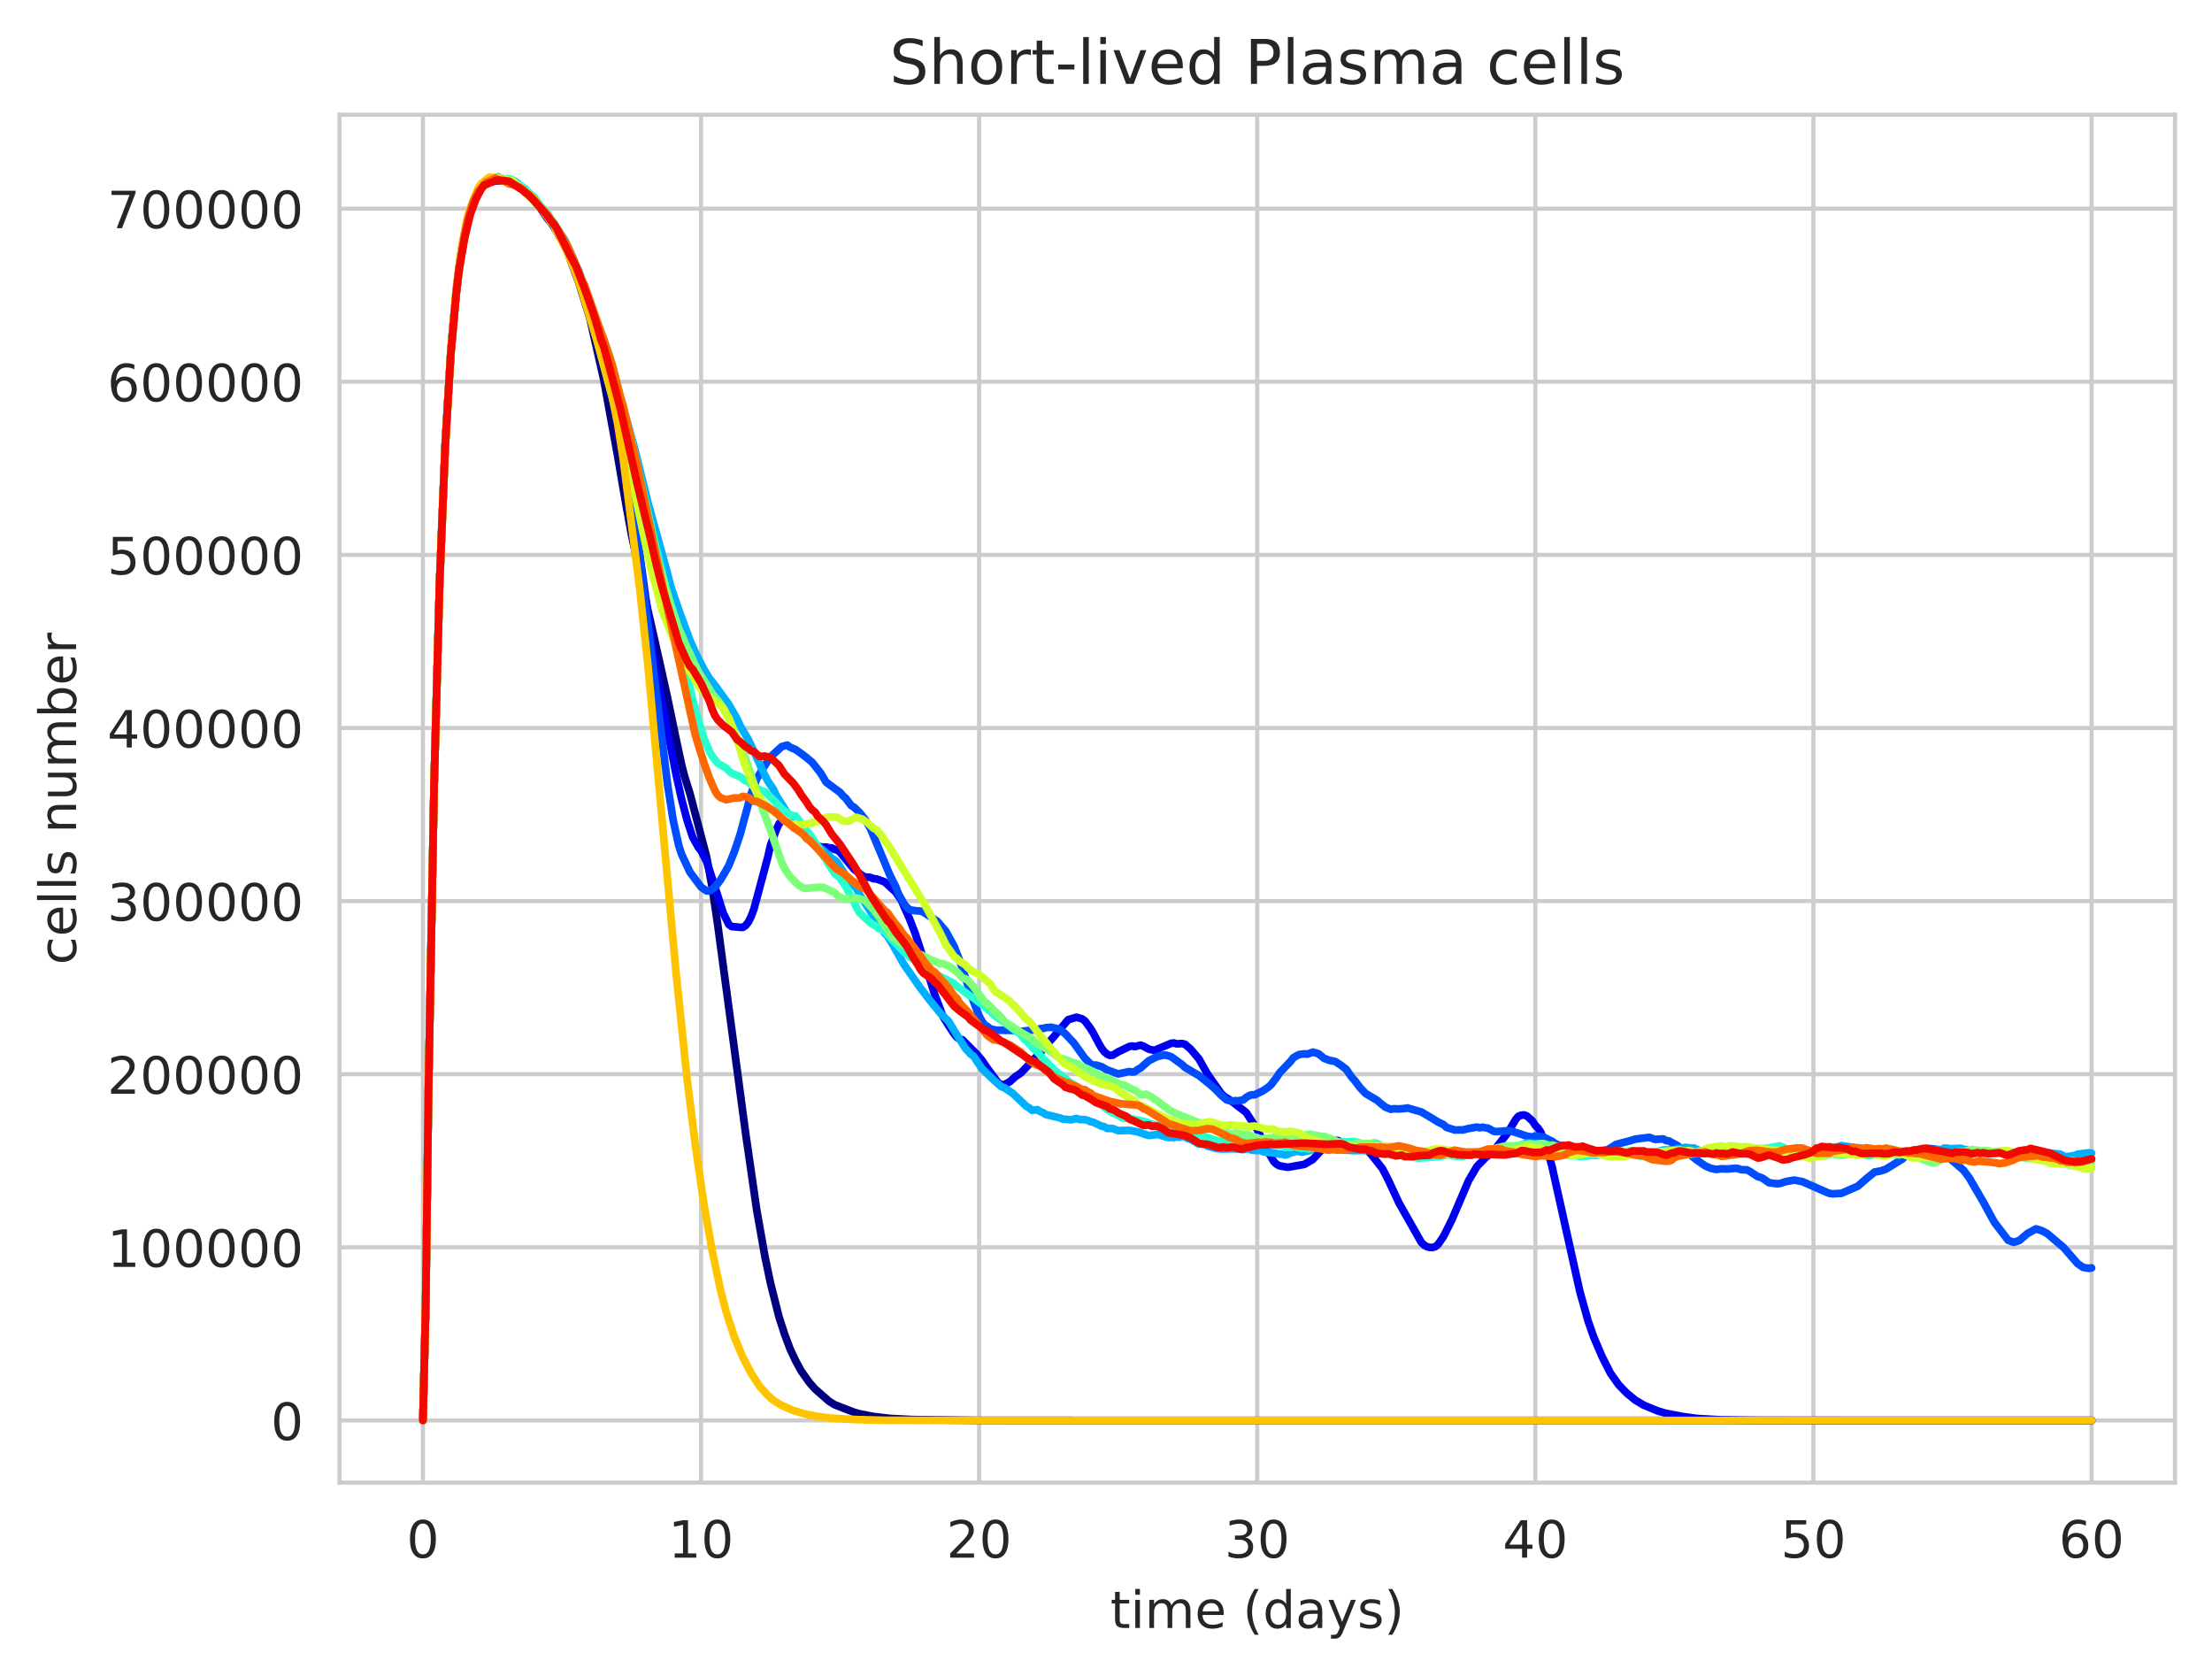 <?xml version="1.0" encoding="utf-8" standalone="no"?>
<!DOCTYPE svg PUBLIC "-//W3C//DTD SVG 1.1//EN"
  "http://www.w3.org/Graphics/SVG/1.1/DTD/svg11.dtd">
<!-- Created with matplotlib (https://matplotlib.org/) -->
<svg height="325.986pt" version="1.1" viewBox="0 0 430.373 325.986" width="430.373pt" xmlns="http://www.w3.org/2000/svg" xmlns:xlink="http://www.w3.org/1999/xlink">
 <defs>
  <style type="text/css">
*{stroke-linecap:butt;stroke-linejoin:round;white-space:pre;}
  </style>
 </defs>
 <g id="figure_1">
  <g id="patch_1">
   <path d="M 0 325.986 
L 430.373 325.986 
L 430.373 0 
L 0 0 
z
" style="fill:#ffffff;"/>
  </g>
  <g id="axes_1">
   <g id="patch_2">
    <path d="M 66.053 288.43 
L 423.173 288.43 
L 423.173 22.318 
L 66.053 22.318 
z
" style="fill:#ffffff;"/>
   </g>
   <g id="matplotlib.axis_1">
    <g id="xtick_1">
     <g id="line2d_1">
      <path clip-path="url(#pf8fb19330d)" d="M 82.286 288.43 
L 82.286 22.318 
" style="fill:none;stroke:#cccccc;stroke-linecap:round;stroke-width:0.8;"/>
     </g>
     <g id="text_1">
      <!-- 0 -->
      <defs>
       <path d="M 31.781 66.406 
Q 24.172 66.406 20.328 58.906 
Q 16.5 51.422 16.5 36.375 
Q 16.5 21.391 20.328 13.891 
Q 24.172 6.391 31.781 6.391 
Q 39.453 6.391 43.281 13.891 
Q 47.125 21.391 47.125 36.375 
Q 47.125 51.422 43.281 58.906 
Q 39.453 66.406 31.781 66.406 
z
M 31.781 74.219 
Q 44.047 74.219 50.516 64.516 
Q 56.984 54.828 56.984 36.375 
Q 56.984 17.969 50.516 8.266 
Q 44.047 -1.422 31.781 -1.422 
Q 19.531 -1.422 13.062 8.266 
Q 6.594 17.969 6.594 36.375 
Q 6.594 54.828 13.062 64.516 
Q 19.531 74.219 31.781 74.219 
z
" id="DejaVuSans-48"/>
      </defs>
      <g style="fill:#262626;" transform="translate(79.105 303.029)scale(0.1 -0.1)">
       <use xlink:href="#DejaVuSans-48"/>
      </g>
     </g>
    </g>
    <g id="xtick_2">
     <g id="line2d_2">
      <path clip-path="url(#pf8fb19330d)" d="M 136.395 288.43 
L 136.395 22.318 
" style="fill:none;stroke:#cccccc;stroke-linecap:round;stroke-width:0.8;"/>
     </g>
     <g id="text_2">
      <!-- 10 -->
      <defs>
       <path d="M 12.406 8.297 
L 28.516 8.297 
L 28.516 63.922 
L 10.984 60.406 
L 10.984 69.391 
L 28.422 72.906 
L 38.281 72.906 
L 38.281 8.297 
L 54.391 8.297 
L 54.391 0 
L 12.406 0 
z
" id="DejaVuSans-49"/>
      </defs>
      <g style="fill:#262626;" transform="translate(130.032 303.029)scale(0.1 -0.1)">
       <use xlink:href="#DejaVuSans-49"/>
       <use x="63.623" xlink:href="#DejaVuSans-48"/>
      </g>
     </g>
    </g>
    <g id="xtick_3">
     <g id="line2d_3">
      <path clip-path="url(#pf8fb19330d)" d="M 190.504 288.43 
L 190.504 22.318 
" style="fill:none;stroke:#cccccc;stroke-linecap:round;stroke-width:0.8;"/>
     </g>
     <g id="text_3">
      <!-- 20 -->
      <defs>
       <path d="M 19.188 8.297 
L 53.609 8.297 
L 53.609 0 
L 7.328 0 
L 7.328 8.297 
Q 12.938 14.109 22.625 23.891 
Q 32.328 33.688 34.812 36.531 
Q 39.547 41.844 41.422 45.531 
Q 43.312 49.219 43.312 52.781 
Q 43.312 58.594 39.234 62.25 
Q 35.156 65.922 28.609 65.922 
Q 23.969 65.922 18.812 64.312 
Q 13.672 62.703 7.812 59.422 
L 7.812 69.391 
Q 13.766 71.781 18.938 73 
Q 24.125 74.219 28.422 74.219 
Q 39.75 74.219 46.484 68.547 
Q 53.219 62.891 53.219 53.422 
Q 53.219 48.922 51.531 44.891 
Q 49.859 40.875 45.406 35.406 
Q 44.188 33.984 37.641 27.219 
Q 31.109 20.453 19.188 8.297 
z
" id="DejaVuSans-50"/>
      </defs>
      <g style="fill:#262626;" transform="translate(184.142 303.029)scale(0.1 -0.1)">
       <use xlink:href="#DejaVuSans-50"/>
       <use x="63.623" xlink:href="#DejaVuSans-48"/>
      </g>
     </g>
    </g>
    <g id="xtick_4">
     <g id="line2d_4">
      <path clip-path="url(#pf8fb19330d)" d="M 244.613 288.43 
L 244.613 22.318 
" style="fill:none;stroke:#cccccc;stroke-linecap:round;stroke-width:0.8;"/>
     </g>
     <g id="text_4">
      <!-- 30 -->
      <defs>
       <path d="M 40.578 39.312 
Q 47.656 37.797 51.625 33 
Q 55.609 28.219 55.609 21.188 
Q 55.609 10.406 48.188 4.484 
Q 40.766 -1.422 27.094 -1.422 
Q 22.516 -1.422 17.656 -0.516 
Q 12.797 0.391 7.625 2.203 
L 7.625 11.719 
Q 11.719 9.328 16.594 8.109 
Q 21.484 6.891 26.812 6.891 
Q 36.078 6.891 40.938 10.547 
Q 45.797 14.203 45.797 21.188 
Q 45.797 27.641 41.281 31.266 
Q 36.766 34.906 28.719 34.906 
L 20.219 34.906 
L 20.219 43.016 
L 29.109 43.016 
Q 36.375 43.016 40.234 45.922 
Q 44.094 48.828 44.094 54.297 
Q 44.094 59.906 40.109 62.906 
Q 36.141 65.922 28.719 65.922 
Q 24.656 65.922 20.016 65.031 
Q 15.375 64.156 9.812 62.312 
L 9.812 71.094 
Q 15.438 72.656 20.344 73.438 
Q 25.25 74.219 29.594 74.219 
Q 40.828 74.219 47.359 69.109 
Q 53.906 64.016 53.906 55.328 
Q 53.906 49.266 50.438 45.094 
Q 46.969 40.922 40.578 39.312 
z
" id="DejaVuSans-51"/>
      </defs>
      <g style="fill:#262626;" transform="translate(238.251 303.029)scale(0.1 -0.1)">
       <use xlink:href="#DejaVuSans-51"/>
       <use x="63.623" xlink:href="#DejaVuSans-48"/>
      </g>
     </g>
    </g>
    <g id="xtick_5">
     <g id="line2d_5">
      <path clip-path="url(#pf8fb19330d)" d="M 298.722 288.43 
L 298.722 22.318 
" style="fill:none;stroke:#cccccc;stroke-linecap:round;stroke-width:0.8;"/>
     </g>
     <g id="text_5">
      <!-- 40 -->
      <defs>
       <path d="M 37.797 64.312 
L 12.891 25.391 
L 37.797 25.391 
z
M 35.203 72.906 
L 47.609 72.906 
L 47.609 25.391 
L 58.016 25.391 
L 58.016 17.188 
L 47.609 17.188 
L 47.609 0 
L 37.797 0 
L 37.797 17.188 
L 4.891 17.188 
L 4.891 26.703 
z
" id="DejaVuSans-52"/>
      </defs>
      <g style="fill:#262626;" transform="translate(292.36 303.029)scale(0.1 -0.1)">
       <use xlink:href="#DejaVuSans-52"/>
       <use x="63.623" xlink:href="#DejaVuSans-48"/>
      </g>
     </g>
    </g>
    <g id="xtick_6">
     <g id="line2d_6">
      <path clip-path="url(#pf8fb19330d)" d="M 352.831 288.43 
L 352.831 22.318 
" style="fill:none;stroke:#cccccc;stroke-linecap:round;stroke-width:0.8;"/>
     </g>
     <g id="text_6">
      <!-- 50 -->
      <defs>
       <path d="M 10.797 72.906 
L 49.516 72.906 
L 49.516 64.594 
L 19.828 64.594 
L 19.828 46.734 
Q 21.969 47.469 24.109 47.828 
Q 26.266 48.188 28.422 48.188 
Q 40.625 48.188 47.75 41.5 
Q 54.891 34.812 54.891 23.391 
Q 54.891 11.625 47.562 5.094 
Q 40.234 -1.422 26.906 -1.422 
Q 22.312 -1.422 17.547 -0.641 
Q 12.797 0.141 7.719 1.703 
L 7.719 11.625 
Q 12.109 9.234 16.797 8.062 
Q 21.484 6.891 26.703 6.891 
Q 35.156 6.891 40.078 11.328 
Q 45.016 15.766 45.016 23.391 
Q 45.016 31 40.078 35.438 
Q 35.156 39.891 26.703 39.891 
Q 22.75 39.891 18.812 39.016 
Q 14.891 38.141 10.797 36.281 
z
" id="DejaVuSans-53"/>
      </defs>
      <g style="fill:#262626;" transform="translate(346.469 303.029)scale(0.1 -0.1)">
       <use xlink:href="#DejaVuSans-53"/>
       <use x="63.623" xlink:href="#DejaVuSans-48"/>
      </g>
     </g>
    </g>
    <g id="xtick_7">
     <g id="line2d_7">
      <path clip-path="url(#pf8fb19330d)" d="M 406.94 288.43 
L 406.94 22.318 
" style="fill:none;stroke:#cccccc;stroke-linecap:round;stroke-width:0.8;"/>
     </g>
     <g id="text_7">
      <!-- 60 -->
      <defs>
       <path d="M 33.016 40.375 
Q 26.375 40.375 22.484 35.828 
Q 18.609 31.297 18.609 23.391 
Q 18.609 15.531 22.484 10.953 
Q 26.375 6.391 33.016 6.391 
Q 39.656 6.391 43.531 10.953 
Q 47.406 15.531 47.406 23.391 
Q 47.406 31.297 43.531 35.828 
Q 39.656 40.375 33.016 40.375 
z
M 52.594 71.297 
L 52.594 62.312 
Q 48.875 64.062 45.094 64.984 
Q 41.312 65.922 37.594 65.922 
Q 27.828 65.922 22.672 59.328 
Q 17.531 52.734 16.797 39.406 
Q 19.672 43.656 24.016 45.922 
Q 28.375 48.188 33.594 48.188 
Q 44.578 48.188 50.953 41.516 
Q 57.328 34.859 57.328 23.391 
Q 57.328 12.156 50.688 5.359 
Q 44.047 -1.422 33.016 -1.422 
Q 20.359 -1.422 13.672 8.266 
Q 6.984 17.969 6.984 36.375 
Q 6.984 53.656 15.188 63.938 
Q 23.391 74.219 37.203 74.219 
Q 40.922 74.219 44.703 73.484 
Q 48.484 72.75 52.594 71.297 
z
" id="DejaVuSans-54"/>
      </defs>
      <g style="fill:#262626;" transform="translate(400.578 303.029)scale(0.1 -0.1)">
       <use xlink:href="#DejaVuSans-54"/>
       <use x="63.623" xlink:href="#DejaVuSans-48"/>
      </g>
     </g>
    </g>
    <g id="text_8">
     <!-- time (days) -->
     <defs>
      <path d="M 18.312 70.219 
L 18.312 54.688 
L 36.812 54.688 
L 36.812 47.703 
L 18.312 47.703 
L 18.312 18.016 
Q 18.312 11.328 20.141 9.422 
Q 21.969 7.516 27.594 7.516 
L 36.812 7.516 
L 36.812 0 
L 27.594 0 
Q 17.188 0 13.234 3.875 
Q 9.281 7.766 9.281 18.016 
L 9.281 47.703 
L 2.688 47.703 
L 2.688 54.688 
L 9.281 54.688 
L 9.281 70.219 
z
" id="DejaVuSans-116"/>
      <path d="M 9.422 54.688 
L 18.406 54.688 
L 18.406 0 
L 9.422 0 
z
M 9.422 75.984 
L 18.406 75.984 
L 18.406 64.594 
L 9.422 64.594 
z
" id="DejaVuSans-105"/>
      <path d="M 52 44.188 
Q 55.375 50.25 60.062 53.125 
Q 64.75 56 71.094 56 
Q 79.641 56 84.281 50.016 
Q 88.922 44.047 88.922 33.016 
L 88.922 0 
L 79.891 0 
L 79.891 32.719 
Q 79.891 40.578 77.094 44.375 
Q 74.312 48.188 68.609 48.188 
Q 61.625 48.188 57.562 43.547 
Q 53.516 38.922 53.516 30.906 
L 53.516 0 
L 44.484 0 
L 44.484 32.719 
Q 44.484 40.625 41.703 44.406 
Q 38.922 48.188 33.109 48.188 
Q 26.219 48.188 22.156 43.531 
Q 18.109 38.875 18.109 30.906 
L 18.109 0 
L 9.078 0 
L 9.078 54.688 
L 18.109 54.688 
L 18.109 46.188 
Q 21.188 51.219 25.484 53.609 
Q 29.781 56 35.688 56 
Q 41.656 56 45.828 52.969 
Q 50 49.953 52 44.188 
z
" id="DejaVuSans-109"/>
      <path d="M 56.203 29.594 
L 56.203 25.203 
L 14.891 25.203 
Q 15.484 15.922 20.484 11.062 
Q 25.484 6.203 34.422 6.203 
Q 39.594 6.203 44.453 7.469 
Q 49.312 8.734 54.109 11.281 
L 54.109 2.781 
Q 49.266 0.734 44.188 -0.344 
Q 39.109 -1.422 33.891 -1.422 
Q 20.797 -1.422 13.156 6.188 
Q 5.516 13.812 5.516 26.812 
Q 5.516 40.234 12.766 48.109 
Q 20.016 56 32.328 56 
Q 43.359 56 49.781 48.891 
Q 56.203 41.797 56.203 29.594 
z
M 47.219 32.234 
Q 47.125 39.594 43.094 43.984 
Q 39.062 48.391 32.422 48.391 
Q 24.906 48.391 20.391 44.141 
Q 15.875 39.891 15.188 32.172 
z
" id="DejaVuSans-101"/>
      <path id="DejaVuSans-32"/>
      <path d="M 31 75.875 
Q 24.469 64.656 21.281 53.656 
Q 18.109 42.672 18.109 31.391 
Q 18.109 20.125 21.312 9.062 
Q 24.516 -2 31 -13.188 
L 23.188 -13.188 
Q 15.875 -1.703 12.234 9.375 
Q 8.594 20.453 8.594 31.391 
Q 8.594 42.281 12.203 53.312 
Q 15.828 64.359 23.188 75.875 
z
" id="DejaVuSans-40"/>
      <path d="M 45.406 46.391 
L 45.406 75.984 
L 54.391 75.984 
L 54.391 0 
L 45.406 0 
L 45.406 8.203 
Q 42.578 3.328 38.25 0.953 
Q 33.938 -1.422 27.875 -1.422 
Q 17.969 -1.422 11.734 6.484 
Q 5.516 14.406 5.516 27.297 
Q 5.516 40.188 11.734 48.094 
Q 17.969 56 27.875 56 
Q 33.938 56 38.25 53.625 
Q 42.578 51.266 45.406 46.391 
z
M 14.797 27.297 
Q 14.797 17.391 18.875 11.75 
Q 22.953 6.109 30.078 6.109 
Q 37.203 6.109 41.297 11.75 
Q 45.406 17.391 45.406 27.297 
Q 45.406 37.203 41.297 42.844 
Q 37.203 48.484 30.078 48.484 
Q 22.953 48.484 18.875 42.844 
Q 14.797 37.203 14.797 27.297 
z
" id="DejaVuSans-100"/>
      <path d="M 34.281 27.484 
Q 23.391 27.484 19.188 25 
Q 14.984 22.516 14.984 16.5 
Q 14.984 11.719 18.141 8.906 
Q 21.297 6.109 26.703 6.109 
Q 34.188 6.109 38.703 11.406 
Q 43.219 16.703 43.219 25.484 
L 43.219 27.484 
z
M 52.203 31.203 
L 52.203 0 
L 43.219 0 
L 43.219 8.297 
Q 40.141 3.328 35.547 0.953 
Q 30.953 -1.422 24.312 -1.422 
Q 15.922 -1.422 10.953 3.297 
Q 6 8.016 6 15.922 
Q 6 25.141 12.172 29.828 
Q 18.359 34.516 30.609 34.516 
L 43.219 34.516 
L 43.219 35.406 
Q 43.219 41.609 39.141 45 
Q 35.062 48.391 27.688 48.391 
Q 23 48.391 18.547 47.266 
Q 14.109 46.141 10.016 43.891 
L 10.016 52.203 
Q 14.938 54.109 19.578 55.047 
Q 24.219 56 28.609 56 
Q 40.484 56 46.344 49.844 
Q 52.203 43.703 52.203 31.203 
z
" id="DejaVuSans-97"/>
      <path d="M 32.172 -5.078 
Q 28.375 -14.844 24.75 -17.812 
Q 21.141 -20.797 15.094 -20.797 
L 7.906 -20.797 
L 7.906 -13.281 
L 13.188 -13.281 
Q 16.891 -13.281 18.938 -11.516 
Q 21 -9.766 23.484 -3.219 
L 25.094 0.875 
L 2.984 54.688 
L 12.5 54.688 
L 29.594 11.922 
L 46.688 54.688 
L 56.203 54.688 
z
" id="DejaVuSans-121"/>
      <path d="M 44.281 53.078 
L 44.281 44.578 
Q 40.484 46.531 36.375 47.5 
Q 32.281 48.484 27.875 48.484 
Q 21.188 48.484 17.844 46.438 
Q 14.5 44.391 14.5 40.281 
Q 14.5 37.156 16.891 35.375 
Q 19.281 33.594 26.516 31.984 
L 29.594 31.297 
Q 39.156 29.25 43.188 25.516 
Q 47.219 21.781 47.219 15.094 
Q 47.219 7.469 41.188 3.016 
Q 35.156 -1.422 24.609 -1.422 
Q 20.219 -1.422 15.453 -0.562 
Q 10.688 0.297 5.422 2 
L 5.422 11.281 
Q 10.406 8.688 15.234 7.391 
Q 20.062 6.109 24.812 6.109 
Q 31.156 6.109 34.562 8.281 
Q 37.984 10.453 37.984 14.406 
Q 37.984 18.062 35.516 20.016 
Q 33.062 21.969 24.703 23.781 
L 21.578 24.516 
Q 13.234 26.266 9.516 29.906 
Q 5.812 33.547 5.812 39.891 
Q 5.812 47.609 11.281 51.797 
Q 16.75 56 26.812 56 
Q 31.781 56 36.172 55.266 
Q 40.578 54.547 44.281 53.078 
z
" id="DejaVuSans-115"/>
      <path d="M 8.016 75.875 
L 15.828 75.875 
Q 23.141 64.359 26.781 53.312 
Q 30.422 42.281 30.422 31.391 
Q 30.422 20.453 26.781 9.375 
Q 23.141 -1.703 15.828 -13.188 
L 8.016 -13.188 
Q 14.5 -2 17.703 9.062 
Q 20.906 20.125 20.906 31.391 
Q 20.906 42.672 17.703 53.656 
Q 14.5 64.656 8.016 75.875 
z
" id="DejaVuSans-41"/>
     </defs>
     <g style="fill:#262626;" transform="translate(216.024 316.707)scale(0.1 -0.1)">
      <use xlink:href="#DejaVuSans-116"/>
      <use x="39.209" xlink:href="#DejaVuSans-105"/>
      <use x="66.992" xlink:href="#DejaVuSans-109"/>
      <use x="164.404" xlink:href="#DejaVuSans-101"/>
      <use x="225.928" xlink:href="#DejaVuSans-32"/>
      <use x="257.715" xlink:href="#DejaVuSans-40"/>
      <use x="296.729" xlink:href="#DejaVuSans-100"/>
      <use x="360.205" xlink:href="#DejaVuSans-97"/>
      <use x="421.484" xlink:href="#DejaVuSans-121"/>
      <use x="480.664" xlink:href="#DejaVuSans-115"/>
      <use x="532.764" xlink:href="#DejaVuSans-41"/>
     </g>
    </g>
   </g>
   <g id="matplotlib.axis_2">
    <g id="ytick_1">
     <g id="line2d_8">
      <path clip-path="url(#pf8fb19330d)" d="M 66.053 276.334 
L 423.173 276.334 
" style="fill:none;stroke:#cccccc;stroke-linecap:round;stroke-width:0.8;"/>
     </g>
     <g id="text_9">
      <!-- 0 -->
      <g style="fill:#262626;" transform="translate(52.691 280.133)scale(0.1 -0.1)">
       <use xlink:href="#DejaVuSans-48"/>
      </g>
     </g>
    </g>
    <g id="ytick_2">
     <g id="line2d_9">
      <path clip-path="url(#pf8fb19330d)" d="M 66.053 242.657 
L 423.173 242.657 
" style="fill:none;stroke:#cccccc;stroke-linecap:round;stroke-width:0.8;"/>
     </g>
     <g id="text_10">
      <!-- 100000 -->
      <g style="fill:#262626;" transform="translate(20.878 246.456)scale(0.1 -0.1)">
       <use xlink:href="#DejaVuSans-49"/>
       <use x="63.623" xlink:href="#DejaVuSans-48"/>
       <use x="127.246" xlink:href="#DejaVuSans-48"/>
       <use x="190.869" xlink:href="#DejaVuSans-48"/>
       <use x="254.492" xlink:href="#DejaVuSans-48"/>
       <use x="318.115" xlink:href="#DejaVuSans-48"/>
      </g>
     </g>
    </g>
    <g id="ytick_3">
     <g id="line2d_10">
      <path clip-path="url(#pf8fb19330d)" d="M 66.053 208.979 
L 423.173 208.979 
" style="fill:none;stroke:#cccccc;stroke-linecap:round;stroke-width:0.8;"/>
     </g>
     <g id="text_11">
      <!-- 200000 -->
      <g style="fill:#262626;" transform="translate(20.878 212.778)scale(0.1 -0.1)">
       <use xlink:href="#DejaVuSans-50"/>
       <use x="63.623" xlink:href="#DejaVuSans-48"/>
       <use x="127.246" xlink:href="#DejaVuSans-48"/>
       <use x="190.869" xlink:href="#DejaVuSans-48"/>
       <use x="254.492" xlink:href="#DejaVuSans-48"/>
       <use x="318.115" xlink:href="#DejaVuSans-48"/>
      </g>
     </g>
    </g>
    <g id="ytick_4">
     <g id="line2d_11">
      <path clip-path="url(#pf8fb19330d)" d="M 66.053 175.301 
L 423.173 175.301 
" style="fill:none;stroke:#cccccc;stroke-linecap:round;stroke-width:0.8;"/>
     </g>
     <g id="text_12">
      <!-- 300000 -->
      <g style="fill:#262626;" transform="translate(20.878 179.101)scale(0.1 -0.1)">
       <use xlink:href="#DejaVuSans-51"/>
       <use x="63.623" xlink:href="#DejaVuSans-48"/>
       <use x="127.246" xlink:href="#DejaVuSans-48"/>
       <use x="190.869" xlink:href="#DejaVuSans-48"/>
       <use x="254.492" xlink:href="#DejaVuSans-48"/>
       <use x="318.115" xlink:href="#DejaVuSans-48"/>
      </g>
     </g>
    </g>
    <g id="ytick_5">
     <g id="line2d_12">
      <path clip-path="url(#pf8fb19330d)" d="M 66.053 141.624 
L 423.173 141.624 
" style="fill:none;stroke:#cccccc;stroke-linecap:round;stroke-width:0.8;"/>
     </g>
     <g id="text_13">
      <!-- 400000 -->
      <g style="fill:#262626;" transform="translate(20.878 145.423)scale(0.1 -0.1)">
       <use xlink:href="#DejaVuSans-52"/>
       <use x="63.623" xlink:href="#DejaVuSans-48"/>
       <use x="127.246" xlink:href="#DejaVuSans-48"/>
       <use x="190.869" xlink:href="#DejaVuSans-48"/>
       <use x="254.492" xlink:href="#DejaVuSans-48"/>
       <use x="318.115" xlink:href="#DejaVuSans-48"/>
      </g>
     </g>
    </g>
    <g id="ytick_6">
     <g id="line2d_13">
      <path clip-path="url(#pf8fb19330d)" d="M 66.053 107.946 
L 423.173 107.946 
" style="fill:none;stroke:#cccccc;stroke-linecap:round;stroke-width:0.8;"/>
     </g>
     <g id="text_14">
      <!-- 500000 -->
      <g style="fill:#262626;" transform="translate(20.878 111.745)scale(0.1 -0.1)">
       <use xlink:href="#DejaVuSans-53"/>
       <use x="63.623" xlink:href="#DejaVuSans-48"/>
       <use x="127.246" xlink:href="#DejaVuSans-48"/>
       <use x="190.869" xlink:href="#DejaVuSans-48"/>
       <use x="254.492" xlink:href="#DejaVuSans-48"/>
       <use x="318.115" xlink:href="#DejaVuSans-48"/>
      </g>
     </g>
    </g>
    <g id="ytick_7">
     <g id="line2d_14">
      <path clip-path="url(#pf8fb19330d)" d="M 66.053 74.269 
L 423.173 74.269 
" style="fill:none;stroke:#cccccc;stroke-linecap:round;stroke-width:0.8;"/>
     </g>
     <g id="text_15">
      <!-- 600000 -->
      <g style="fill:#262626;" transform="translate(20.878 78.068)scale(0.1 -0.1)">
       <use xlink:href="#DejaVuSans-54"/>
       <use x="63.623" xlink:href="#DejaVuSans-48"/>
       <use x="127.246" xlink:href="#DejaVuSans-48"/>
       <use x="190.869" xlink:href="#DejaVuSans-48"/>
       <use x="254.492" xlink:href="#DejaVuSans-48"/>
       <use x="318.115" xlink:href="#DejaVuSans-48"/>
      </g>
     </g>
    </g>
    <g id="ytick_8">
     <g id="line2d_15">
      <path clip-path="url(#pf8fb19330d)" d="M 66.053 40.591 
L 423.173 40.591 
" style="fill:none;stroke:#cccccc;stroke-linecap:round;stroke-width:0.8;"/>
     </g>
     <g id="text_16">
      <!-- 700000 -->
      <defs>
       <path d="M 8.203 72.906 
L 55.078 72.906 
L 55.078 68.703 
L 28.609 0 
L 18.312 0 
L 43.219 64.594 
L 8.203 64.594 
z
" id="DejaVuSans-55"/>
      </defs>
      <g style="fill:#262626;" transform="translate(20.878 44.39)scale(0.1 -0.1)">
       <use xlink:href="#DejaVuSans-55"/>
       <use x="63.623" xlink:href="#DejaVuSans-48"/>
       <use x="127.246" xlink:href="#DejaVuSans-48"/>
       <use x="190.869" xlink:href="#DejaVuSans-48"/>
       <use x="254.492" xlink:href="#DejaVuSans-48"/>
       <use x="318.115" xlink:href="#DejaVuSans-48"/>
      </g>
     </g>
    </g>
    <g id="text_17">
     <!-- cells number -->
     <defs>
      <path d="M 48.781 52.594 
L 48.781 44.188 
Q 44.969 46.297 41.141 47.344 
Q 37.312 48.391 33.406 48.391 
Q 24.656 48.391 19.812 42.844 
Q 14.984 37.312 14.984 27.297 
Q 14.984 17.281 19.812 11.734 
Q 24.656 6.203 33.406 6.203 
Q 37.312 6.203 41.141 7.25 
Q 44.969 8.297 48.781 10.406 
L 48.781 2.094 
Q 45.016 0.344 40.984 -0.531 
Q 36.969 -1.422 32.422 -1.422 
Q 20.062 -1.422 12.781 6.344 
Q 5.516 14.109 5.516 27.297 
Q 5.516 40.672 12.859 48.328 
Q 20.219 56 33.016 56 
Q 37.156 56 41.109 55.141 
Q 45.062 54.297 48.781 52.594 
z
" id="DejaVuSans-99"/>
      <path d="M 9.422 75.984 
L 18.406 75.984 
L 18.406 0 
L 9.422 0 
z
" id="DejaVuSans-108"/>
      <path d="M 54.891 33.016 
L 54.891 0 
L 45.906 0 
L 45.906 32.719 
Q 45.906 40.484 42.875 44.328 
Q 39.844 48.188 33.797 48.188 
Q 26.516 48.188 22.312 43.547 
Q 18.109 38.922 18.109 30.906 
L 18.109 0 
L 9.078 0 
L 9.078 54.688 
L 18.109 54.688 
L 18.109 46.188 
Q 21.344 51.125 25.703 53.562 
Q 30.078 56 35.797 56 
Q 45.219 56 50.047 50.172 
Q 54.891 44.344 54.891 33.016 
z
" id="DejaVuSans-110"/>
      <path d="M 8.5 21.578 
L 8.5 54.688 
L 17.484 54.688 
L 17.484 21.922 
Q 17.484 14.156 20.5 10.266 
Q 23.531 6.391 29.594 6.391 
Q 36.859 6.391 41.078 11.031 
Q 45.312 15.672 45.312 23.688 
L 45.312 54.688 
L 54.297 54.688 
L 54.297 0 
L 45.312 0 
L 45.312 8.406 
Q 42.047 3.422 37.719 1 
Q 33.406 -1.422 27.688 -1.422 
Q 18.266 -1.422 13.375 4.438 
Q 8.5 10.297 8.5 21.578 
z
M 31.109 56 
z
" id="DejaVuSans-117"/>
      <path d="M 48.688 27.297 
Q 48.688 37.203 44.609 42.844 
Q 40.531 48.484 33.406 48.484 
Q 26.266 48.484 22.188 42.844 
Q 18.109 37.203 18.109 27.297 
Q 18.109 17.391 22.188 11.75 
Q 26.266 6.109 33.406 6.109 
Q 40.531 6.109 44.609 11.75 
Q 48.688 17.391 48.688 27.297 
z
M 18.109 46.391 
Q 20.953 51.266 25.266 53.625 
Q 29.594 56 35.594 56 
Q 45.562 56 51.781 48.094 
Q 58.016 40.188 58.016 27.297 
Q 58.016 14.406 51.781 6.484 
Q 45.562 -1.422 35.594 -1.422 
Q 29.594 -1.422 25.266 0.953 
Q 20.953 3.328 18.109 8.203 
L 18.109 0 
L 9.078 0 
L 9.078 75.984 
L 18.109 75.984 
z
" id="DejaVuSans-98"/>
      <path d="M 41.109 46.297 
Q 39.594 47.172 37.812 47.578 
Q 36.031 48 33.891 48 
Q 26.266 48 22.188 43.047 
Q 18.109 38.094 18.109 28.812 
L 18.109 0 
L 9.078 0 
L 9.078 54.688 
L 18.109 54.688 
L 18.109 46.188 
Q 20.953 51.172 25.484 53.578 
Q 30.031 56 36.531 56 
Q 37.453 56 38.578 55.875 
Q 39.703 55.766 41.062 55.516 
z
" id="DejaVuSans-114"/>
     </defs>
     <g style="fill:#262626;" transform="translate(14.798 187.686)rotate(-90)scale(0.1 -0.1)">
      <use xlink:href="#DejaVuSans-99"/>
      <use x="54.98" xlink:href="#DejaVuSans-101"/>
      <use x="116.504" xlink:href="#DejaVuSans-108"/>
      <use x="144.287" xlink:href="#DejaVuSans-108"/>
      <use x="172.07" xlink:href="#DejaVuSans-115"/>
      <use x="224.17" xlink:href="#DejaVuSans-32"/>
      <use x="255.957" xlink:href="#DejaVuSans-110"/>
      <use x="319.336" xlink:href="#DejaVuSans-117"/>
      <use x="382.715" xlink:href="#DejaVuSans-109"/>
      <use x="480.127" xlink:href="#DejaVuSans-98"/>
      <use x="543.604" xlink:href="#DejaVuSans-101"/>
      <use x="605.127" xlink:href="#DejaVuSans-114"/>
     </g>
    </g>
   </g>
   <g id="line2d_16">
    <path clip-path="url(#pf8fb19330d)" d="M 82.286 276.334 
L 82.827 254.073 
L 83.368 211.998 
L 84.45 153.06 
L 85.532 113.39 
L 86.615 86.787 
L 87.697 68.76 
L 88.779 56.639 
L 89.861 48.375 
L 90.943 42.981 
L 92.025 39.399 
L 92.567 38.066 
L 93.649 36.243 
L 94.731 35.549 
L 95.272 35.233 
L 96.354 35.205 
L 97.436 35.174 
L 97.977 34.955 
L 98.519 35.15 
L 99.06 35.475 
L 99.601 35.489 
L 100.142 35.681 
L 100.683 36.087 
L 101.224 36.235 
L 102.306 37.195 
L 103.929 38.944 
L 104.471 39.178 
L 105.553 40.77 
L 106.094 41.213 
L 108.799 45.116 
L 109.881 47.544 
L 112.587 54.883 
L 114.751 61.826 
L 117.457 73.788 
L 120.162 88.652 
L 121.785 98.107 
L 122.868 104.032 
L 125.032 114.196 
L 126.655 121.357 
L 128.279 128.55 
L 129.902 135.888 
L 131.525 143.712 
L 132.607 148.749 
L 133.148 150.888 
L 134.231 154.369 
L 137.477 166.704 
L 138.559 172.612 
L 139.641 179.897 
L 145.052 220.328 
L 147.217 235.313 
L 148.84 244.521 
L 149.922 249.671 
L 151.545 256.128 
L 152.628 259.493 
L 153.71 262.395 
L 154.792 264.709 
L 155.874 266.703 
L 157.497 268.986 
L 158.58 270.216 
L 161.285 272.587 
L 162.367 273.271 
L 166.155 274.743 
L 167.237 275.047 
L 169.943 275.563 
L 173.189 275.948 
L 177.518 276.167 
L 189.963 276.321 
L 211.607 276.334 
L 406.94 276.334 
L 406.94 276.334 
" style="fill:none;stroke:#000080;stroke-linecap:round;stroke-width:1.5;"/>
   </g>
   <g id="line2d_17">
    <path clip-path="url(#pf8fb19330d)" d="M 82.286 276.334 
L 82.827 253.935 
L 83.368 212.119 
L 84.45 152.744 
L 85.532 113.32 
L 86.615 86.517 
L 87.697 68.633 
L 88.779 56.443 
L 89.32 51.918 
L 89.861 48.367 
L 90.943 43.244 
L 92.025 39.863 
L 92.567 38.388 
L 93.108 37.327 
L 94.731 35.423 
L 95.272 35.004 
L 96.354 34.59 
L 97.436 34.634 
L 97.977 34.873 
L 99.06 35.118 
L 99.601 35.012 
L 100.142 35.277 
L 101.765 36.541 
L 105.012 40.309 
L 106.094 41.94 
L 106.635 42.688 
L 107.176 43.244 
L 108.258 44.749 
L 108.799 45.928 
L 109.34 46.715 
L 109.881 47.959 
L 110.423 48.878 
L 113.669 56.576 
L 115.833 62.473 
L 118.539 72.874 
L 120.162 80.717 
L 122.327 93.463 
L 123.409 100.241 
L 124.491 108.064 
L 127.196 127.685 
L 128.279 133.838 
L 131.525 150.576 
L 132.607 155.44 
L 133.689 159.575 
L 134.772 162.866 
L 135.854 164.815 
L 136.395 165.497 
L 137.477 167.588 
L 138.559 170.846 
L 140.724 177.65 
L 141.806 179.85 
L 142.347 180.245 
L 143.97 180.398 
L 144.511 180.42 
L 145.052 180.07 
L 145.593 179.396 
L 146.135 178.316 
L 146.676 176.88 
L 149.381 166.774 
L 149.922 164.386 
L 151.004 161.502 
L 151.545 160.298 
L 152.628 158.969 
L 153.169 158.85 
L 153.71 158.901 
L 154.251 159.298 
L 158.039 164.011 
L 159.121 164.666 
L 160.203 164.818 
L 160.744 164.781 
L 161.285 164.938 
L 161.826 164.957 
L 162.367 165.25 
L 162.908 165.365 
L 163.449 165.82 
L 166.155 169.08 
L 167.778 170.341 
L 168.319 170.613 
L 169.401 170.704 
L 169.943 170.945 
L 170.484 170.977 
L 172.107 171.56 
L 174.271 173.539 
L 175.353 175.121 
L 176.977 178.779 
L 178.059 181.579 
L 179.141 184.896 
L 181.847 193.425 
L 183.47 197.743 
L 184.552 199.513 
L 185.634 201.133 
L 186.175 201.806 
L 186.716 202.145 
L 187.257 202.286 
L 189.963 205.002 
L 191.045 206.257 
L 192.127 207.845 
L 194.292 210.755 
L 194.833 210.973 
L 195.374 211.022 
L 196.456 210.442 
L 197.538 209.467 
L 198.62 208.738 
L 200.244 207.047 
L 203.49 203.594 
L 204.031 202.808 
L 205.113 201.59 
L 207.819 198.379 
L 209.442 197.895 
L 210.524 198.2 
L 211.065 198.585 
L 212.148 200.048 
L 212.689 200.924 
L 213.771 202.956 
L 214.312 203.899 
L 214.853 204.609 
L 215.394 205.061 
L 215.935 205.314 
L 216.476 205.28 
L 217.559 204.63 
L 219.723 203.594 
L 220.264 203.486 
L 220.805 203.605 
L 221.887 203.328 
L 222.428 203.499 
L 223.511 204.101 
L 224.593 204.348 
L 225.675 203.886 
L 227.839 202.985 
L 228.38 202.903 
L 228.921 203.072 
L 230.004 203.02 
L 230.545 203.149 
L 231.627 204.074 
L 233.25 205.969 
L 234.873 208.846 
L 235.956 210.415 
L 237.579 212.697 
L 238.12 213.264 
L 239.202 213.918 
L 242.449 216.408 
L 244.613 219.738 
L 245.695 221.853 
L 246.777 224.176 
L 247.86 226.012 
L 248.401 226.506 
L 248.942 226.8 
L 250.565 227.085 
L 253.812 226.507 
L 255.435 225.548 
L 257.599 223.2 
L 259.223 222.134 
L 259.764 221.867 
L 260.305 221.876 
L 263.01 223.306 
L 263.551 223.085 
L 264.633 222.993 
L 265.175 223.142 
L 265.716 223.438 
L 266.798 224.597 
L 268.962 227.332 
L 270.044 229.421 
L 272.209 234.066 
L 276.537 241.695 
L 277.079 242.22 
L 277.62 242.528 
L 278.161 242.669 
L 278.702 242.683 
L 279.243 242.523 
L 279.784 242.108 
L 280.866 240.52 
L 282.489 237.285 
L 285.736 229.669 
L 287.359 226.925 
L 288.441 225.814 
L 288.983 225.236 
L 290.065 224.414 
L 290.606 223.891 
L 293.311 220.436 
L 294.935 217.716 
L 295.476 217.129 
L 296.017 216.95 
L 296.558 216.903 
L 297.099 217.119 
L 298.181 218.109 
L 298.722 218.934 
L 299.263 219.482 
L 299.804 220.304 
L 301.428 224.989 
L 301.969 226.956 
L 307.38 251.244 
L 309.003 257.047 
L 310.085 260.13 
L 311.708 263.92 
L 313.332 267.14 
L 314.955 269.432 
L 316.578 271.086 
L 318.201 272.41 
L 319.825 273.369 
L 322.53 274.483 
L 324.153 274.958 
L 327.4 275.569 
L 330.105 275.946 
L 334.434 276.203 
L 342.009 276.315 
L 360.948 276.334 
L 406.94 276.334 
L 406.94 276.334 
" style="fill:none;stroke:#0000f1;stroke-linecap:round;stroke-width:1.5;"/>
   </g>
   <g id="line2d_18">
    <path clip-path="url(#pf8fb19330d)" d="M 82.286 276.334 
L 82.827 254.068 
L 83.368 212.016 
L 84.45 152.988 
L 85.532 113.264 
L 86.615 86.564 
L 87.697 68.833 
L 88.238 62.126 
L 89.32 52.398 
L 90.402 45.541 
L 91.484 41.081 
L 92.567 38.189 
L 93.649 36.121 
L 94.19 35.355 
L 94.731 34.99 
L 95.813 34.704 
L 96.354 34.785 
L 96.895 34.414 
L 97.977 35.104 
L 98.519 35.291 
L 99.601 35.323 
L 100.683 35.703 
L 101.224 36.147 
L 101.765 36.858 
L 102.847 37.482 
L 103.388 38.152 
L 103.929 38.589 
L 105.012 40.021 
L 106.094 41.765 
L 106.635 42.424 
L 107.717 44.129 
L 108.799 45.863 
L 110.423 48.732 
L 113.669 56.774 
L 115.833 62.864 
L 117.998 71.544 
L 119.621 79.638 
L 120.703 84.708 
L 123.409 100.967 
L 124.491 108.47 
L 127.196 130.747 
L 129.902 152.757 
L 130.984 159.608 
L 132.066 164.521 
L 132.607 166.176 
L 134.231 169.662 
L 136.395 172.559 
L 137.477 173.322 
L 138.018 173.341 
L 139.1 172.586 
L 140.183 171.189 
L 141.265 169.336 
L 141.806 168.352 
L 142.888 165.661 
L 143.97 162.443 
L 146.135 154.446 
L 147.217 151.569 
L 148.299 149.684 
L 149.922 147.235 
L 152.087 145.255 
L 153.169 144.952 
L 153.71 145.363 
L 154.792 145.82 
L 155.874 146.587 
L 156.956 147.411 
L 158.039 148.329 
L 159.662 150.384 
L 160.744 152.178 
L 163.449 154.158 
L 163.991 154.803 
L 164.532 155.271 
L 165.614 156.713 
L 166.155 157.026 
L 167.237 158.067 
L 168.319 159.408 
L 169.401 161.3 
L 173.189 170.353 
L 174.271 172.501 
L 174.812 173.918 
L 175.895 175.847 
L 176.436 176.513 
L 176.977 176.97 
L 178.059 177.169 
L 179.141 177.243 
L 179.682 177.457 
L 182.388 179.246 
L 184.011 181.148 
L 185.634 184.096 
L 186.716 186.87 
L 187.799 190.107 
L 188.881 193.455 
L 190.504 197.642 
L 191.045 198.667 
L 191.586 199.405 
L 192.127 199.698 
L 192.668 200.152 
L 193.751 200.41 
L 196.997 200.451 
L 198.62 200.652 
L 200.785 200.396 
L 201.867 200.318 
L 202.408 200.104 
L 202.949 200.081 
L 203.49 199.914 
L 204.572 199.838 
L 206.196 200.258 
L 207.278 201.123 
L 208.36 202.296 
L 208.901 202.856 
L 211.065 205.866 
L 212.148 206.963 
L 212.689 207.22 
L 213.23 207.192 
L 214.312 207.504 
L 215.394 208.14 
L 217.559 208.92 
L 219.723 208.46 
L 220.264 208.556 
L 220.805 208.494 
L 221.346 208.061 
L 221.887 207.793 
L 223.511 206.364 
L 225.134 205.551 
L 226.216 205.302 
L 226.757 205.237 
L 227.839 205.555 
L 230.004 207.118 
L 230.545 207.642 
L 233.25 209.232 
L 235.415 210.967 
L 236.497 211.914 
L 237.579 213.053 
L 238.661 213.969 
L 239.743 214.25 
L 240.284 214.123 
L 240.825 214.163 
L 241.908 213.979 
L 242.449 213.494 
L 242.99 213.171 
L 243.531 212.979 
L 244.072 212.992 
L 245.695 212.222 
L 246.777 211.484 
L 247.319 211.005 
L 248.401 209.574 
L 248.942 208.739 
L 251.106 206.468 
L 251.647 205.76 
L 252.729 205.155 
L 253.812 205.013 
L 254.353 205.081 
L 255.435 204.683 
L 256.517 204.992 
L 257.599 205.877 
L 258.681 206.29 
L 259.764 206.489 
L 260.846 207.192 
L 261.928 208.024 
L 263.01 209.587 
L 263.551 210.177 
L 264.633 211.603 
L 265.716 212.741 
L 267.88 214.02 
L 268.962 214.923 
L 269.503 215.361 
L 270.585 215.802 
L 271.127 215.71 
L 272.209 215.736 
L 273.291 215.648 
L 273.832 215.541 
L 275.455 216.008 
L 276.537 216.316 
L 278.702 217.602 
L 279.784 218.277 
L 280.866 218.801 
L 281.407 219.308 
L 283.031 219.831 
L 284.113 219.811 
L 284.654 219.817 
L 285.736 219.541 
L 287.359 219.259 
L 287.9 219.393 
L 288.441 219.289 
L 289.524 219.48 
L 290.606 220.07 
L 291.147 220.144 
L 293.311 219.976 
L 293.852 219.975 
L 296.017 220.673 
L 297.099 221.04 
L 298.181 221.196 
L 298.722 220.99 
L 300.345 221.207 
L 301.428 221.772 
L 301.969 222.005 
L 302.51 222.427 
L 304.133 223.12 
L 305.215 223.332 
L 305.756 223.387 
L 306.839 223.938 
L 309.003 224.209 
L 309.544 224.449 
L 310.626 224.63 
L 312.249 223.764 
L 312.791 223.689 
L 314.414 222.635 
L 317.119 221.934 
L 318.201 221.596 
L 320.907 221.261 
L 321.989 221.658 
L 323.612 221.568 
L 324.153 221.886 
L 324.695 221.958 
L 326.318 222.844 
L 329.023 224.788 
L 330.105 225.653 
L 331.729 226.78 
L 332.811 227.267 
L 333.893 227.505 
L 334.975 227.374 
L 336.057 227.42 
L 337.681 227.275 
L 338.222 227.346 
L 338.763 227.562 
L 339.845 227.572 
L 340.386 227.84 
L 341.468 228.554 
L 342.009 228.911 
L 342.551 229.039 
L 343.092 229.313 
L 344.174 230.086 
L 345.797 230.298 
L 346.338 230.234 
L 347.42 229.873 
L 349.044 229.576 
L 350.667 229.87 
L 353.913 231.293 
L 355.537 232.01 
L 356.078 232.188 
L 356.619 232.247 
L 357.701 232.176 
L 358.242 232.165 
L 361.489 230.745 
L 363.112 229.321 
L 364.735 227.999 
L 365.817 227.822 
L 366.9 227.469 
L 370.146 225.468 
L 370.687 224.942 
L 372.852 223.692 
L 374.475 223.515 
L 375.016 223.399 
L 376.639 223.575 
L 378.263 224.582 
L 378.804 224.882 
L 382.05 227.671 
L 383.132 229.127 
L 385.838 233.765 
L 388.002 237.738 
L 390.708 241.277 
L 391.79 241.679 
L 392.872 241.339 
L 394.495 239.952 
L 396.119 239.068 
L 397.201 239.397 
L 398.283 239.957 
L 401.529 242.711 
L 404.235 245.838 
L 405.317 246.563 
L 406.399 246.735 
L 406.94 246.66 
L 406.94 246.66 
" style="fill:none;stroke:#004cff;stroke-linecap:round;stroke-width:1.5;"/>
   </g>
   <g id="line2d_19">
    <path clip-path="url(#pf8fb19330d)" d="M 82.286 276.334 
L 82.827 254.059 
L 83.368 211.87 
L 84.45 153.139 
L 85.532 113.672 
L 86.615 86.884 
L 87.697 68.8 
L 88.238 62.077 
L 89.32 52.263 
L 90.402 45.78 
L 91.484 41.304 
L 92.567 38.464 
L 94.19 35.735 
L 94.731 35.239 
L 95.272 34.977 
L 95.813 35.091 
L 97.436 35.074 
L 97.977 35.095 
L 98.519 35.409 
L 99.06 35.311 
L 100.142 35.915 
L 100.683 35.953 
L 101.224 36.667 
L 101.765 36.909 
L 103.388 38.079 
L 104.471 39.23 
L 105.012 40.05 
L 106.635 41.711 
L 107.176 42.731 
L 107.717 43.302 
L 108.258 44.281 
L 109.881 46.674 
L 111.505 50.213 
L 112.046 51.645 
L 112.587 52.656 
L 115.833 61.757 
L 116.916 65.097 
L 122.327 83.077 
L 123.409 87.012 
L 126.114 97.958 
L 129.902 111.669 
L 130.443 113.907 
L 132.066 118.666 
L 134.231 124.528 
L 135.313 126.999 
L 136.936 130.183 
L 138.018 131.968 
L 139.1 133.321 
L 141.806 137.05 
L 143.429 139.897 
L 143.97 141.106 
L 145.593 143.869 
L 146.676 146.151 
L 148.84 150.91 
L 149.381 151.937 
L 150.463 153.52 
L 151.004 154.708 
L 153.71 158.977 
L 154.251 159.472 
L 156.956 163.079 
L 158.039 163.963 
L 158.58 164.547 
L 159.121 164.707 
L 159.662 165.018 
L 161.285 166.375 
L 161.826 167.035 
L 162.367 167.295 
L 162.908 167.754 
L 164.532 170.343 
L 165.614 171.681 
L 166.696 172.913 
L 167.237 174.034 
L 169.943 178.223 
L 171.566 180.459 
L 172.107 181.536 
L 172.648 182.073 
L 173.73 183.826 
L 175.895 187.657 
L 179.141 192.3 
L 180.764 194.403 
L 181.847 195.751 
L 182.929 197.077 
L 184.552 198.676 
L 185.634 200.474 
L 187.257 203.048 
L 187.799 203.908 
L 188.881 205.099 
L 189.422 205.48 
L 190.504 207.064 
L 191.045 207.882 
L 193.209 209.981 
L 194.833 211.412 
L 195.374 211.593 
L 196.997 212.668 
L 199.161 214.713 
L 199.703 215.245 
L 200.244 215.524 
L 200.785 215.979 
L 201.867 215.891 
L 202.408 216.252 
L 202.949 216.466 
L 203.49 216.824 
L 204.572 217.077 
L 206.196 217.467 
L 206.737 217.696 
L 208.36 217.852 
L 209.442 217.582 
L 209.983 217.782 
L 211.065 217.824 
L 211.607 217.945 
L 212.148 218.205 
L 212.689 218.314 
L 214.312 219.076 
L 214.853 219.184 
L 215.394 219.524 
L 216.476 219.534 
L 217.559 219.958 
L 219.723 219.9 
L 221.346 220.191 
L 222.969 220.74 
L 223.511 220.897 
L 224.593 220.791 
L 225.134 220.66 
L 227.298 221.317 
L 227.839 221.252 
L 228.38 221.304 
L 228.921 221.175 
L 229.463 221.234 
L 230.004 221.051 
L 230.545 221.203 
L 231.086 221.494 
L 231.627 221.634 
L 233.25 222.558 
L 234.332 222.599 
L 234.873 222.955 
L 236.497 223.391 
L 237.579 223.541 
L 240.284 223.494 
L 241.367 223.609 
L 241.908 223.655 
L 242.449 223.536 
L 242.99 223.538 
L 243.531 223.76 
L 244.613 223.831 
L 245.154 223.753 
L 245.695 224.033 
L 246.236 224.185 
L 247.319 224.22 
L 248.942 224.517 
L 249.483 224.544 
L 250.024 224.705 
L 250.565 224.565 
L 251.106 224.254 
L 251.647 224.173 
L 252.188 223.979 
L 252.729 224.003 
L 253.271 224.154 
L 254.894 223.804 
L 255.435 223.436 
L 256.517 223.088 
L 257.058 223.27 
L 258.14 223.257 
L 259.764 223.471 
L 260.305 223.662 
L 263.551 223.844 
L 264.633 223.8 
L 266.798 223.822 
L 267.88 224.069 
L 268.962 224.269 
L 269.503 224.163 
L 271.127 224.286 
L 271.668 224.566 
L 272.75 224.363 
L 275.455 224.729 
L 275.996 224.459 
L 278.161 224.381 
L 278.702 224.446 
L 279.784 224.364 
L 280.866 224.468 
L 283.572 224.173 
L 284.113 224.236 
L 284.654 224.102 
L 285.195 224.333 
L 285.736 224.372 
L 286.818 224.202 
L 288.441 224.368 
L 290.065 223.964 
L 290.606 224.156 
L 291.147 224.169 
L 291.688 224.001 
L 292.229 224.003 
L 292.77 223.886 
L 294.393 223.25 
L 297.099 222.343 
L 298.722 222.436 
L 299.263 222.786 
L 300.345 223.07 
L 302.51 223.925 
L 304.133 224.515 
L 306.297 224.167 
L 306.839 223.97 
L 310.626 223.978 
L 311.708 223.955 
L 312.791 224.077 
L 314.414 224.173 
L 314.955 224.255 
L 315.496 224.075 
L 319.284 224.602 
L 319.825 224.477 
L 320.366 224.526 
L 320.907 224.358 
L 321.989 224.189 
L 323.612 223.729 
L 325.777 223.689 
L 326.318 223.472 
L 326.859 223.455 
L 327.941 223.201 
L 329.023 223.347 
L 329.564 223.338 
L 330.647 223.834 
L 332.27 224.124 
L 333.352 223.994 
L 334.434 224.006 
L 334.975 223.849 
L 336.057 223.166 
L 336.599 223.028 
L 337.14 223.094 
L 338.763 223.809 
L 339.304 223.644 
L 340.386 223.718 
L 341.468 224.111 
L 342.551 224.055 
L 343.633 224.045 
L 344.174 223.979 
L 344.715 224.179 
L 345.256 224.573 
L 345.797 224.819 
L 347.42 224.826 
L 348.503 224.902 
L 349.044 224.819 
L 349.585 224.861 
L 350.126 224.728 
L 351.208 224.813 
L 351.749 224.991 
L 352.831 224.696 
L 353.372 224.537 
L 353.913 223.98 
L 354.455 223.711 
L 357.701 223.068 
L 358.242 222.867 
L 360.407 223.184 
L 360.948 223.599 
L 364.735 224.621 
L 366.359 224.43 
L 366.9 224.166 
L 367.982 224.056 
L 368.523 224.121 
L 369.064 224.044 
L 370.687 224.267 
L 371.228 224.083 
L 371.769 224.083 
L 372.852 224.485 
L 373.934 224.202 
L 374.475 224.053 
L 375.557 224.068 
L 376.098 223.727 
L 376.639 223.598 
L 377.721 223.653 
L 378.263 223.354 
L 378.804 223.358 
L 379.345 223.482 
L 381.509 223.387 
L 382.05 223.597 
L 382.591 223.657 
L 383.132 223.909 
L 384.215 224.203 
L 384.756 224.444 
L 385.838 224.376 
L 386.92 224.46 
L 389.625 224.27 
L 395.036 224.625 
L 396.119 224.274 
L 396.66 224.242 
L 397.201 224.408 
L 397.742 224.216 
L 400.447 224.491 
L 400.988 224.584 
L 401.529 224.922 
L 402.071 225.038 
L 403.694 224.777 
L 404.235 224.542 
L 406.399 224.26 
L 406.94 224.348 
L 406.94 224.348 
" style="fill:none;stroke:#00b0ff;stroke-linecap:round;stroke-width:1.5;"/>
   </g>
   <g id="line2d_20">
    <path clip-path="url(#pf8fb19330d)" d="M 82.286 276.334 
L 82.827 254.086 
L 83.368 211.872 
L 84.45 152.957 
L 85.532 113.334 
L 86.615 86.666 
L 87.697 68.687 
L 88.779 56.768 
L 89.861 48.482 
L 90.402 45.318 
L 90.943 42.87 
L 92.025 39.591 
L 92.567 38.264 
L 94.19 35.801 
L 94.731 35.151 
L 95.272 35.014 
L 95.813 35.057 
L 97.436 34.71 
L 97.977 34.951 
L 98.519 34.736 
L 99.601 34.887 
L 100.683 35.754 
L 101.224 36 
L 101.765 36.543 
L 102.306 36.766 
L 102.847 37.523 
L 103.929 38.263 
L 105.012 39.91 
L 106.094 41.074 
L 106.635 41.666 
L 107.176 42.578 
L 107.717 43.239 
L 108.799 45.183 
L 109.34 45.834 
L 109.881 47.218 
L 110.423 48.268 
L 111.505 50.794 
L 112.046 51.855 
L 114.751 58.462 
L 115.833 61.508 
L 118.539 69.042 
L 122.327 83.221 
L 125.032 95.128 
L 127.196 104.621 
L 130.443 118.106 
L 131.525 123.061 
L 135.313 138.119 
L 136.936 143.59 
L 138.018 146.116 
L 138.559 147.104 
L 139.641 148.471 
L 140.724 149.139 
L 141.265 149.399 
L 141.806 149.989 
L 142.347 150.41 
L 143.429 150.873 
L 143.97 151.075 
L 145.052 151.909 
L 145.593 152.112 
L 147.217 153.469 
L 147.758 153.588 
L 148.299 153.886 
L 148.84 154.013 
L 152.087 157.273 
L 153.169 158.196 
L 154.251 158.682 
L 154.792 158.737 
L 156.415 160.858 
L 156.956 161.677 
L 157.497 162.193 
L 160.744 167.31 
L 162.367 169.927 
L 163.449 170.821 
L 164.532 172.423 
L 166.155 175.449 
L 166.696 176.669 
L 167.237 177.561 
L 169.401 179.576 
L 170.484 180.193 
L 171.025 180.661 
L 171.566 180.869 
L 172.107 181.202 
L 175.895 185.195 
L 176.436 185.599 
L 176.977 186.16 
L 182.388 189.732 
L 182.929 189.939 
L 183.47 190.269 
L 184.011 190.445 
L 184.552 190.815 
L 185.093 190.997 
L 188.881 193.868 
L 189.422 194.116 
L 190.504 195.02 
L 191.045 195.333 
L 193.751 197.755 
L 194.833 198.466 
L 198.62 201.299 
L 199.161 202.036 
L 199.703 202.457 
L 201.326 204.273 
L 201.867 204.663 
L 202.949 205.937 
L 205.113 208.154 
L 208.36 210.693 
L 208.901 210.999 
L 209.983 211.963 
L 210.524 212.239 
L 211.607 213.116 
L 212.689 213.437 
L 213.771 214.446 
L 214.853 215.402 
L 215.394 215.866 
L 215.935 216.129 
L 216.476 216.524 
L 217.559 216.954 
L 218.1 217.376 
L 218.641 217.574 
L 219.723 217.517 
L 222.969 218.26 
L 224.052 218.633 
L 225.134 218.955 
L 225.675 218.869 
L 226.216 219.001 
L 226.757 219.254 
L 227.298 219.376 
L 228.921 219.414 
L 230.004 219.752 
L 231.086 219.766 
L 231.627 220.1 
L 232.168 220.234 
L 233.25 220.683 
L 236.497 221.823 
L 237.579 221.997 
L 238.12 221.89 
L 239.202 222.037 
L 239.743 222.065 
L 240.825 221.725 
L 242.449 221.929 
L 242.99 221.829 
L 244.613 222.008 
L 245.695 222.284 
L 246.777 222.594 
L 249.483 222.88 
L 250.024 223.128 
L 251.106 223.234 
L 251.647 223.028 
L 253.271 223.395 
L 253.812 223.23 
L 254.353 223.487 
L 254.894 223.469 
L 256.517 223.112 
L 257.599 223.013 
L 259.223 222.412 
L 260.846 222.187 
L 263.551 222.062 
L 265.175 222.568 
L 266.257 222.553 
L 267.339 222.327 
L 267.88 222.425 
L 268.421 222.709 
L 268.962 223.151 
L 270.044 223.737 
L 271.668 224.147 
L 272.209 224.246 
L 273.832 224.91 
L 275.996 225.298 
L 280.325 224.967 
L 281.407 224.626 
L 283.031 224.914 
L 284.654 224.983 
L 285.195 224.761 
L 286.277 224.707 
L 286.818 224.546 
L 290.065 224.432 
L 290.606 224.222 
L 291.688 224.298 
L 292.229 224.187 
L 293.311 223.74 
L 294.393 223.793 
L 296.558 223.387 
L 297.64 223.493 
L 298.722 223.622 
L 299.263 223.565 
L 301.969 224.043 
L 302.51 224.239 
L 304.133 224.399 
L 305.215 224.822 
L 306.839 224.818 
L 307.38 224.993 
L 308.462 224.893 
L 309.003 224.881 
L 309.544 224.75 
L 310.626 224.803 
L 311.167 224.608 
L 312.791 224.594 
L 313.873 224.391 
L 314.955 224.085 
L 317.119 224.233 
L 317.66 224.571 
L 319.284 224.932 
L 319.825 224.803 
L 320.907 224.802 
L 322.53 224.688 
L 324.153 224.136 
L 325.236 224.276 
L 325.777 224.45 
L 327.4 224.551 
L 327.941 224.623 
L 331.188 224.24 
L 332.27 224.339 
L 332.811 224.201 
L 334.975 223.241 
L 337.14 223.196 
L 339.845 223.784 
L 342.009 223.518 
L 344.174 223.322 
L 345.256 223.077 
L 346.338 222.918 
L 346.879 223.172 
L 347.961 223.936 
L 348.503 224.195 
L 349.044 224.326 
L 349.585 224.302 
L 350.126 224.499 
L 352.29 224.297 
L 353.372 224.029 
L 354.455 223.819 
L 354.996 223.603 
L 356.078 223 
L 356.619 223.369 
L 358.783 223.632 
L 359.324 223.75 
L 359.865 224.105 
L 360.948 224.46 
L 362.571 224.602 
L 363.112 224.79 
L 363.653 224.838 
L 365.817 224.366 
L 366.359 224.07 
L 366.9 224.011 
L 367.982 223.588 
L 368.523 223.657 
L 369.064 223.855 
L 370.146 224.058 
L 371.769 224.229 
L 373.393 224.091 
L 373.934 224.137 
L 374.475 223.988 
L 375.557 224.134 
L 376.098 224.078 
L 376.639 224.206 
L 377.721 224.078 
L 378.263 224.323 
L 379.886 224.402 
L 380.968 224.013 
L 382.591 223.952 
L 383.132 224.01 
L 383.673 224.311 
L 386.379 224.378 
L 386.92 224.182 
L 388.002 224.085 
L 389.084 223.947 
L 389.625 223.915 
L 390.167 224.003 
L 391.79 224.727 
L 392.331 224.651 
L 393.413 224.726 
L 393.954 224.64 
L 394.495 224.739 
L 396.119 224.508 
L 396.66 224.334 
L 397.201 224.66 
L 400.447 225.425 
L 401.529 226.043 
L 402.612 226.59 
L 404.235 226.802 
L 404.776 226.863 
L 405.858 227.161 
L 406.94 227.162 
L 406.94 227.162 
" style="fill:none;stroke:#29ffce;stroke-linecap:round;stroke-width:1.5;"/>
   </g>
   <g id="line2d_21">
    <path clip-path="url(#pf8fb19330d)" d="M 82.286 276.334 
L 82.827 254.115 
L 83.368 211.951 
L 84.45 152.978 
L 85.532 113.895 
L 86.615 87.332 
L 87.697 69.133 
L 88.779 56.973 
L 89.861 48.536 
L 90.402 45.465 
L 91.484 40.753 
L 92.025 39.101 
L 92.567 37.982 
L 93.108 37.173 
L 93.649 36.017 
L 94.19 35.403 
L 95.272 35.001 
L 95.813 34.628 
L 96.354 34.758 
L 96.895 34.668 
L 97.436 34.795 
L 97.977 35.11 
L 99.06 35.263 
L 99.601 35.563 
L 100.142 35.667 
L 100.683 36.095 
L 101.224 36.276 
L 104.471 39.544 
L 105.553 40.858 
L 106.635 41.728 
L 107.176 42.522 
L 107.717 43.519 
L 108.258 44.752 
L 109.34 46.697 
L 110.423 48.953 
L 111.505 50.706 
L 113.669 56.075 
L 117.457 67.693 
L 119.621 75.708 
L 120.703 79.522 
L 123.95 93.289 
L 125.032 98.029 
L 127.737 108.267 
L 130.443 117.395 
L 132.066 122.352 
L 132.607 123.452 
L 133.689 126.125 
L 134.231 127.117 
L 135.313 129.554 
L 135.854 130.628 
L 138.018 134.011 
L 138.559 134.984 
L 139.641 136.227 
L 140.724 137.735 
L 141.806 139.734 
L 143.429 143.482 
L 144.511 145.905 
L 148.299 157.276 
L 149.922 161.529 
L 152.087 167.75 
L 152.628 168.94 
L 153.71 170.549 
L 155.333 172.182 
L 156.415 172.829 
L 159.662 172.573 
L 160.203 172.643 
L 162.367 173.632 
L 162.908 174.202 
L 163.991 174.819 
L 164.532 174.952 
L 165.073 174.721 
L 166.155 174.786 
L 166.696 174.707 
L 168.319 175.181 
L 169.943 176.914 
L 171.566 179.133 
L 173.73 182.41 
L 175.353 183.56 
L 175.895 183.837 
L 176.436 184.296 
L 176.977 184.59 
L 177.518 185.114 
L 178.6 185.669 
L 179.141 185.705 
L 181.305 186.809 
L 182.388 187.217 
L 182.929 187.501 
L 183.47 187.466 
L 184.552 187.903 
L 186.175 189.045 
L 187.257 190.251 
L 187.799 190.398 
L 188.34 190.718 
L 189.422 191.964 
L 191.586 194.92 
L 192.127 195.259 
L 193.209 196.389 
L 194.833 197.932 
L 195.374 198.677 
L 198.62 200.827 
L 200.785 202.093 
L 201.326 202.701 
L 205.113 205.044 
L 206.196 205.874 
L 206.737 205.923 
L 208.901 206.738 
L 209.983 207.113 
L 210.524 207.629 
L 211.065 207.716 
L 212.689 208.463 
L 213.771 209.105 
L 214.853 209.575 
L 215.394 209.631 
L 217.017 210.481 
L 218.1 211.062 
L 218.641 211.066 
L 220.264 211.902 
L 220.805 212.097 
L 221.887 212.913 
L 222.428 212.97 
L 222.969 212.868 
L 224.052 213.41 
L 224.593 213.857 
L 225.134 214.133 
L 226.216 215.028 
L 226.757 215.327 
L 227.298 215.816 
L 228.921 216.68 
L 234.332 218.839 
L 235.956 219.526 
L 236.497 219.658 
L 237.038 219.919 
L 238.12 220.023 
L 239.202 220.507 
L 239.743 220.581 
L 240.284 220.417 
L 240.825 220.422 
L 241.908 220.718 
L 242.99 220.768 
L 244.072 221.204 
L 244.613 221.312 
L 245.154 221.591 
L 247.86 221.281 
L 249.483 221.33 
L 251.106 221.278 
L 252.188 220.963 
L 252.729 221.015 
L 254.894 220.652 
L 256.517 220.977 
L 257.058 221.087 
L 257.599 221.069 
L 258.681 221.405 
L 261.387 222.611 
L 263.01 222.624 
L 264.092 222.429 
L 267.339 222.514 
L 268.421 223.046 
L 268.962 223.166 
L 269.503 223.443 
L 270.044 223.522 
L 272.209 224.49 
L 274.373 224.373 
L 274.914 224.109 
L 275.996 224.371 
L 277.62 224.075 
L 278.702 224.357 
L 279.784 224.509 
L 280.325 224.433 
L 281.948 224.751 
L 283.572 224.646 
L 284.113 224.689 
L 285.195 224.521 
L 285.736 224.781 
L 286.277 224.721 
L 286.818 224.406 
L 292.77 222.956 
L 294.393 222.927 
L 297.64 222.524 
L 298.722 222.654 
L 299.804 222.476 
L 300.345 222.485 
L 301.428 222.832 
L 301.969 222.75 
L 303.051 223.044 
L 303.592 222.947 
L 304.674 223.115 
L 307.38 223.493 
L 307.921 223.388 
L 309.003 223.669 
L 309.544 224.048 
L 310.085 224.018 
L 312.249 224.433 
L 313.332 224.252 
L 314.414 224.004 
L 315.496 223.907 
L 316.037 224.013 
L 317.66 223.839 
L 318.201 224.094 
L 319.284 224.347 
L 319.825 224.271 
L 320.907 224.455 
L 321.989 224.304 
L 323.071 224.354 
L 324.153 224.365 
L 326.318 224.705 
L 327.4 224.67 
L 330.647 224.335 
L 332.27 224.322 
L 332.811 224.288 
L 333.352 224.067 
L 334.975 223.892 
L 335.516 224.076 
L 336.057 224.071 
L 336.599 223.92 
L 338.763 224.241 
L 339.304 224.344 
L 339.845 224.287 
L 340.927 224.429 
L 342.009 224.221 
L 343.633 223.771 
L 344.174 223.932 
L 345.256 223.838 
L 345.797 223.735 
L 346.879 223.896 
L 347.961 224.197 
L 348.503 224.159 
L 349.044 224.364 
L 350.126 224.329 
L 351.208 224.258 
L 352.831 224.219 
L 354.455 224.893 
L 354.996 224.894 
L 356.619 224.399 
L 357.16 224.637 
L 358.783 224.681 
L 360.407 224.168 
L 361.489 224.041 
L 362.03 223.854 
L 362.571 223.791 
L 365.276 224.166 
L 365.817 224.076 
L 366.359 224.184 
L 366.9 224.409 
L 368.523 224.628 
L 369.605 224.675 
L 370.146 224.465 
L 371.228 224.576 
L 371.769 224.517 
L 372.852 224.84 
L 373.393 225.277 
L 374.475 225.721 
L 376.098 226.283 
L 376.639 226.132 
L 377.721 225.493 
L 378.804 225.148 
L 379.345 224.849 
L 383.673 223.627 
L 384.215 223.766 
L 384.756 223.742 
L 385.297 223.905 
L 386.379 223.814 
L 387.461 223.987 
L 389.625 224.491 
L 390.167 224.507 
L 390.708 224.405 
L 391.249 224.525 
L 392.331 224.494 
L 393.413 225.162 
L 393.954 225.295 
L 395.577 225.402 
L 396.119 225.158 
L 397.201 225.082 
L 398.283 225.513 
L 398.824 225.733 
L 399.906 225.796 
L 400.988 225.972 
L 401.529 226.011 
L 402.612 225.74 
L 403.153 225.784 
L 404.776 226.402 
L 405.858 226.2 
L 406.94 226.1 
L 406.94 226.1 
" style="fill:none;stroke:#7dff7a;stroke-linecap:round;stroke-width:1.5;"/>
   </g>
   <g id="line2d_22">
    <path clip-path="url(#pf8fb19330d)" d="M 82.286 276.334 
L 82.827 253.972 
L 83.368 212.034 
L 84.45 152.935 
L 85.532 113.635 
L 86.615 87.213 
L 87.697 68.941 
L 88.779 56.62 
L 89.32 52.212 
L 90.402 45.759 
L 91.484 40.83 
L 92.025 39.119 
L 93.649 36.174 
L 94.19 35.57 
L 94.731 35.401 
L 95.272 34.9 
L 95.813 34.573 
L 96.895 34.517 
L 97.977 34.82 
L 98.519 34.934 
L 99.06 35.174 
L 99.601 35.061 
L 101.224 36.655 
L 101.765 36.959 
L 105.553 40.823 
L 106.094 41.719 
L 106.635 42.292 
L 107.176 43.102 
L 107.717 43.706 
L 108.258 44.881 
L 108.799 45.593 
L 109.34 46.571 
L 109.881 47.973 
L 110.964 50.337 
L 112.046 52.835 
L 112.587 54.327 
L 114.21 59.434 
L 114.751 60.981 
L 120.703 83.211 
L 121.785 87.669 
L 126.114 108.286 
L 127.196 112.615 
L 128.82 118.741 
L 130.984 124.189 
L 132.066 126.467 
L 134.231 130.738 
L 136.395 134.133 
L 138.559 136.136 
L 139.1 136.315 
L 139.641 136.725 
L 140.724 137.88 
L 141.265 138.925 
L 141.806 139.67 
L 142.888 142.608 
L 143.97 145.685 
L 144.511 147.661 
L 146.135 151.878 
L 147.217 154.27 
L 148.299 155.927 
L 150.463 157.887 
L 151.004 158.209 
L 151.545 158.699 
L 152.087 159.011 
L 152.628 159.583 
L 153.169 159.792 
L 153.71 160.222 
L 154.251 160.412 
L 154.792 160.298 
L 155.333 160.554 
L 158.039 160.08 
L 158.58 159.837 
L 159.121 159.852 
L 159.662 159.687 
L 160.744 158.973 
L 162.367 158.951 
L 162.908 158.995 
L 163.991 159.68 
L 165.073 159.795 
L 166.155 159.187 
L 166.696 159.02 
L 167.778 159.354 
L 168.86 160.117 
L 169.943 161.122 
L 170.484 161.369 
L 171.566 162.62 
L 173.189 164.993 
L 178.6 173.805 
L 179.682 175.513 
L 181.847 179.521 
L 182.929 181.509 
L 184.011 183.748 
L 185.634 186.086 
L 186.175 186.476 
L 186.716 187.025 
L 187.799 187.685 
L 188.34 188.289 
L 189.422 189.07 
L 189.963 189.234 
L 190.504 189.565 
L 192.668 191.404 
L 193.209 192.329 
L 193.751 193.019 
L 194.292 193.266 
L 196.456 194.751 
L 196.997 195.393 
L 197.538 195.81 
L 199.703 198.329 
L 200.244 198.646 
L 201.867 200.74 
L 204.572 204.101 
L 205.655 205.272 
L 206.737 206.542 
L 207.278 207.062 
L 208.36 207.542 
L 210.524 209.032 
L 211.065 209.451 
L 213.23 210.46 
L 213.771 210.644 
L 214.312 210.947 
L 215.935 211.218 
L 217.017 211.738 
L 218.1 212.612 
L 219.723 213.539 
L 220.805 214.209 
L 221.346 214.802 
L 221.887 215.157 
L 222.428 215.232 
L 226.757 217.518 
L 228.38 218.071 
L 228.921 218.403 
L 229.463 218.51 
L 230.004 218.503 
L 230.545 218.633 
L 231.086 218.617 
L 232.168 218.844 
L 233.25 218.723 
L 233.791 218.506 
L 234.873 218.324 
L 235.415 218.214 
L 238.12 218.989 
L 239.202 218.859 
L 242.99 219.158 
L 244.072 219.059 
L 245.154 219.313 
L 246.236 219.66 
L 247.319 219.681 
L 247.86 219.734 
L 248.401 220.015 
L 249.483 220.218 
L 251.106 220.109 
L 252.188 220.259 
L 252.729 220.392 
L 254.353 221.357 
L 254.894 221.504 
L 255.435 221.781 
L 257.599 222.352 
L 258.14 222.595 
L 259.223 222.824 
L 259.764 223.009 
L 260.305 222.977 
L 261.387 223.074 
L 261.928 222.97 
L 264.633 222.998 
L 265.716 222.926 
L 270.585 223.002 
L 271.127 223.228 
L 271.668 223.318 
L 272.209 223.528 
L 272.75 223.615 
L 273.291 223.57 
L 273.832 223.666 
L 274.373 223.646 
L 274.914 223.865 
L 275.996 223.963 
L 276.537 224.298 
L 278.161 223.779 
L 279.243 223.517 
L 280.325 223.543 
L 283.031 223.895 
L 284.654 224.166 
L 285.736 224.033 
L 286.818 224.248 
L 287.359 224.331 
L 287.9 224.195 
L 288.441 224.229 
L 288.983 224.151 
L 289.524 224.301 
L 290.606 224.264 
L 291.147 224.373 
L 291.688 224.252 
L 292.229 224.291 
L 292.77 224.133 
L 293.311 223.844 
L 293.852 223.684 
L 296.017 223.516 
L 296.558 223.297 
L 297.099 222.893 
L 298.722 223.353 
L 299.263 223.349 
L 300.887 223.77 
L 301.428 224.096 
L 302.51 224.218 
L 303.051 224.563 
L 305.215 224.659 
L 305.756 224.81 
L 306.297 224.815 
L 306.839 224.642 
L 307.38 224.672 
L 309.003 224.358 
L 310.626 224.367 
L 312.791 224.966 
L 314.414 225.054 
L 314.955 224.983 
L 316.037 225.025 
L 317.119 224.734 
L 319.825 224.422 
L 320.366 224.216 
L 320.907 224.222 
L 321.448 223.994 
L 321.989 224.141 
L 326.859 223.715 
L 327.4 223.914 
L 327.941 223.929 
L 328.482 223.828 
L 330.105 224.188 
L 330.647 223.933 
L 331.188 223.924 
L 332.27 223.323 
L 334.975 222.908 
L 335.516 223.067 
L 336.057 223.041 
L 336.599 222.89 
L 338.222 223.063 
L 338.763 223.213 
L 339.304 223.06 
L 339.845 223.171 
L 340.386 223.167 
L 341.468 223.382 
L 342.009 223.331 
L 342.551 223.505 
L 345.256 223.727 
L 346.879 224.339 
L 347.961 224.181 
L 348.503 224.372 
L 349.585 224.481 
L 350.126 224.747 
L 351.208 225.009 
L 351.749 225.231 
L 352.29 225.328 
L 352.831 225.083 
L 353.913 224.902 
L 354.455 224.911 
L 356.078 224.281 
L 357.16 224.208 
L 361.489 224.728 
L 362.571 224.666 
L 363.112 224.404 
L 364.194 224.419 
L 365.276 224.707 
L 366.9 224.959 
L 367.982 224.467 
L 368.523 224.414 
L 369.064 224.241 
L 369.605 224.252 
L 371.769 225.133 
L 372.311 225.283 
L 374.475 225.112 
L 375.557 225.186 
L 377.18 224.756 
L 377.721 224.782 
L 379.345 224.476 
L 380.427 224.446 
L 380.968 224.304 
L 382.05 224.436 
L 382.591 224.556 
L 383.132 224.535 
L 383.673 224.305 
L 385.297 224.456 
L 387.461 224.26 
L 388.002 224.286 
L 389.084 224.094 
L 389.625 223.825 
L 390.708 223.877 
L 392.331 224.312 
L 392.872 224.348 
L 393.413 224.77 
L 394.495 224.881 
L 395.036 225.103 
L 395.577 225.467 
L 398.283 225.941 
L 398.824 226.242 
L 399.906 226.42 
L 400.447 226.312 
L 400.988 226.426 
L 402.071 226.403 
L 402.612 226.446 
L 403.694 226.908 
L 404.776 227.114 
L 405.317 227.353 
L 405.858 227.399 
L 406.94 227.274 
L 406.94 227.274 
" style="fill:none;stroke:#ceff29;stroke-linecap:round;stroke-width:1.5;"/>
   </g>
   <g id="line2d_23">
    <path clip-path="url(#pf8fb19330d)" d="M 82.286 276.334 
L 82.827 253.769 
L 83.368 211.859 
L 84.45 152.968 
L 85.532 113.614 
L 86.615 86.842 
L 87.697 68.532 
L 88.779 56.049 
L 89.861 47.867 
L 90.943 42.351 
L 91.484 40.536 
L 93.108 36.477 
L 93.649 35.708 
L 94.19 35.428 
L 94.731 34.813 
L 95.272 34.436 
L 96.354 34.687 
L 96.895 35.022 
L 97.436 34.816 
L 97.977 34.92 
L 98.519 35.193 
L 99.06 35.233 
L 99.601 35.503 
L 100.142 36.036 
L 100.683 36.206 
L 101.224 36.494 
L 101.765 36.979 
L 102.847 37.65 
L 103.929 38.731 
L 106.094 41.61 
L 107.176 43.183 
L 107.717 43.782 
L 110.423 49.064 
L 112.046 53.232 
L 113.128 56.378 
L 117.457 70.547 
L 118.539 74.967 
L 119.08 76.95 
L 120.162 82.367 
L 121.244 89.207 
L 124.491 114.78 
L 126.114 129.934 
L 128.279 153.632 
L 131.525 189.116 
L 133.689 209.956 
L 135.313 222.923 
L 136.936 234.148 
L 138.559 243.305 
L 140.183 250.975 
L 141.265 255.173 
L 142.888 260.131 
L 144.511 264.009 
L 146.135 267.136 
L 147.758 269.642 
L 149.381 271.465 
L 150.463 272.4 
L 152.087 273.411 
L 154.251 274.36 
L 156.956 275.163 
L 159.121 275.567 
L 161.826 275.909 
L 166.696 276.171 
L 172.107 276.305 
L 192.127 276.334 
L 406.94 276.334 
L 406.94 276.334 
" style="fill:none;stroke:#ffc400;stroke-linecap:round;stroke-width:1.5;"/>
   </g>
   <g id="line2d_24">
    <path clip-path="url(#pf8fb19330d)" d="M 82.286 276.334 
L 82.827 254.112 
L 83.368 212.022 
L 84.45 153.094 
L 85.532 113.347 
L 86.615 87.163 
L 87.697 69.019 
L 88.779 56.761 
L 89.32 52.061 
L 90.402 45.462 
L 90.943 42.833 
L 92.025 39.347 
L 93.108 37.096 
L 93.649 36.631 
L 94.19 35.897 
L 94.731 35.397 
L 96.354 34.635 
L 97.436 35.214 
L 97.977 35.186 
L 98.519 35.415 
L 99.06 35.78 
L 100.142 35.994 
L 101.224 36.524 
L 101.765 36.856 
L 102.847 38.06 
L 103.929 38.863 
L 104.471 39.627 
L 106.635 41.956 
L 107.176 42.835 
L 107.717 43.403 
L 108.799 45.225 
L 109.34 45.956 
L 109.881 47.078 
L 110.423 47.813 
L 112.587 52.883 
L 113.128 54.403 
L 113.669 55.29 
L 116.375 63.094 
L 117.457 65.991 
L 119.08 70.828 
L 120.703 77.193 
L 121.244 78.968 
L 123.95 90.41 
L 125.032 95.626 
L 129.902 118.525 
L 135.313 143.134 
L 136.936 148.338 
L 138.018 151.358 
L 139.1 153.839 
L 139.641 154.681 
L 140.183 155.164 
L 141.265 155.596 
L 142.888 155.217 
L 143.429 155.265 
L 143.97 155.197 
L 144.511 154.926 
L 145.593 155.124 
L 146.676 155.898 
L 147.217 155.88 
L 149.381 156.986 
L 149.922 157.406 
L 150.463 157.676 
L 151.545 158.634 
L 152.628 159.711 
L 153.169 159.973 
L 154.251 160.898 
L 155.874 162.009 
L 156.415 162.448 
L 156.956 163.157 
L 157.497 163.444 
L 162.367 168.705 
L 162.908 169.177 
L 163.991 169.801 
L 165.614 171.207 
L 166.696 172.019 
L 167.237 172.45 
L 168.319 172.832 
L 172.107 177.14 
L 172.648 177.505 
L 174.271 179.784 
L 174.812 180.36 
L 175.895 181.949 
L 176.436 182.479 
L 179.141 186.085 
L 180.223 187.589 
L 181.305 188.764 
L 181.847 189.09 
L 184.552 192.183 
L 185.634 193.722 
L 186.175 194.214 
L 186.716 195.156 
L 188.34 196.862 
L 192.127 201.475 
L 193.209 202.246 
L 194.833 202.546 
L 195.915 203.101 
L 196.456 203.248 
L 198.62 204.692 
L 200.244 206.28 
L 201.326 207.019 
L 202.408 207.458 
L 202.949 207.803 
L 203.49 208.329 
L 204.031 208.65 
L 205.113 209.538 
L 206.196 210.039 
L 207.278 210.566 
L 207.819 210.645 
L 208.901 211.19 
L 209.442 211.336 
L 210.524 211.964 
L 211.065 211.984 
L 211.607 212.378 
L 212.148 212.626 
L 212.689 213.109 
L 215.935 214.27 
L 218.1 214.724 
L 221.346 214.992 
L 221.887 215.234 
L 222.428 215.648 
L 222.969 215.852 
L 226.216 217.844 
L 227.298 218.593 
L 228.38 218.913 
L 229.463 219.296 
L 231.627 219.998 
L 233.25 219.914 
L 234.873 219.565 
L 235.956 219.686 
L 238.661 220.962 
L 239.202 221.279 
L 240.284 221.563 
L 241.367 222.191 
L 242.449 222.487 
L 244.072 222.308 
L 244.613 222.217 
L 245.695 222.259 
L 246.236 222.15 
L 246.777 222.244 
L 247.319 222.224 
L 247.86 222.4 
L 249.483 222.337 
L 250.024 222.186 
L 251.647 222.819 
L 254.353 223.13 
L 254.894 223.126 
L 258.14 223.71 
L 258.681 223.738 
L 259.223 223.643 
L 260.305 223.758 
L 264.092 223.353 
L 264.633 223.118 
L 267.339 223.155 
L 267.88 223.203 
L 268.421 223.138 
L 270.044 223.305 
L 272.209 222.917 
L 274.373 223.408 
L 275.455 223.814 
L 277.079 224.024 
L 278.702 224.608 
L 280.325 224.728 
L 283.031 223.751 
L 285.195 224.167 
L 287.9 224.075 
L 289.524 223.545 
L 291.688 223.472 
L 292.229 223.608 
L 292.77 223.879 
L 294.393 224.101 
L 296.017 224.566 
L 298.722 224.991 
L 299.804 224.839 
L 300.345 224.819 
L 300.887 224.912 
L 301.969 224.934 
L 302.51 225.055 
L 303.051 224.9 
L 303.592 224.898 
L 304.674 224.579 
L 305.215 224.205 
L 306.839 223.753 
L 309.003 224.093 
L 309.544 224.236 
L 310.626 224.283 
L 311.167 224.158 
L 312.249 224.205 
L 312.791 224.048 
L 314.414 224.057 
L 316.037 224.213 
L 318.743 224.818 
L 319.284 224.793 
L 319.825 224.909 
L 321.448 225.578 
L 324.153 225.917 
L 324.695 225.881 
L 325.236 225.694 
L 325.777 225.24 
L 326.318 224.974 
L 327.4 224.77 
L 329.564 224.292 
L 330.105 224.19 
L 330.647 224.229 
L 331.729 224.072 
L 332.811 224.457 
L 334.434 224.758 
L 334.975 224.959 
L 338.222 224.526 
L 339.304 224.222 
L 340.386 223.825 
L 342.009 223.771 
L 344.715 224.164 
L 345.797 224.111 
L 347.42 223.584 
L 348.503 223.475 
L 349.585 223.31 
L 350.667 223.361 
L 352.831 224.126 
L 353.372 224.375 
L 355.537 224.367 
L 356.078 224.304 
L 356.619 223.975 
L 359.865 223.51 
L 360.407 223.184 
L 362.571 223.413 
L 363.112 223.271 
L 364.735 223.53 
L 365.817 223.437 
L 366.359 223.587 
L 366.9 223.359 
L 369.605 223.987 
L 370.146 223.98 
L 371.228 224.298 
L 371.769 224.273 
L 372.311 224.366 
L 373.393 224.428 
L 377.721 225.509 
L 379.345 225.303 
L 380.968 225.487 
L 381.509 225.74 
L 382.591 225.667 
L 383.132 225.9 
L 384.215 226.071 
L 384.756 225.89 
L 386.92 226.043 
L 388.002 226.178 
L 389.084 226.373 
L 390.167 226.201 
L 391.249 225.844 
L 391.79 225.663 
L 392.331 225.339 
L 393.413 225.087 
L 396.66 224.819 
L 397.201 225.045 
L 399.906 225.355 
L 400.988 225.837 
L 401.529 225.776 
L 402.071 226.087 
L 402.612 226.152 
L 403.153 226.056 
L 403.694 226.209 
L 405.317 225.983 
L 406.94 225.481 
L 406.94 225.481 
" style="fill:none;stroke:#ff6800;stroke-linecap:round;stroke-width:1.5;"/>
   </g>
   <g id="line2d_25">
    <path clip-path="url(#pf8fb19330d)" d="M 82.286 276.334 
L 82.827 254.099 
L 83.368 212.242 
L 84.45 153.097 
L 85.532 113.515 
L 86.615 86.856 
L 87.697 69.023 
L 88.779 57.041 
L 89.32 52.543 
L 90.402 46.308 
L 91.484 41.768 
L 92.567 38.794 
L 93.649 36.72 
L 94.19 35.997 
L 94.731 35.849 
L 95.272 35.57 
L 95.813 35.422 
L 96.354 35.12 
L 96.895 35.01 
L 99.06 35.273 
L 101.765 37.066 
L 102.306 37.553 
L 102.847 37.861 
L 106.094 41.49 
L 107.717 43.622 
L 108.258 44.309 
L 110.964 49.804 
L 112.046 51.739 
L 113.669 55.96 
L 115.292 60.542 
L 116.375 64.053 
L 116.916 66.057 
L 117.457 67.399 
L 118.539 71.368 
L 120.703 79.534 
L 123.95 94.045 
L 126.655 105.242 
L 127.737 110.016 
L 128.82 114.265 
L 132.066 125.052 
L 133.689 128.652 
L 134.231 129.638 
L 134.772 130.205 
L 136.395 132.887 
L 138.018 136.383 
L 138.559 137.966 
L 139.1 139.2 
L 139.641 140.013 
L 140.724 141.116 
L 142.347 142.36 
L 143.429 143.895 
L 143.97 144.26 
L 145.052 145.281 
L 145.593 145.545 
L 146.135 146.056 
L 146.676 146.216 
L 147.758 147.145 
L 148.84 147.099 
L 149.922 147.38 
L 151.545 148.909 
L 152.628 150.593 
L 154.251 152.246 
L 155.333 153.686 
L 155.874 154.6 
L 156.956 156.084 
L 157.497 156.962 
L 158.039 157.564 
L 158.58 157.981 
L 159.121 158.805 
L 160.203 159.805 
L 160.744 160.48 
L 161.826 162.261 
L 163.449 164.275 
L 166.155 168.348 
L 167.237 170.223 
L 168.319 172.172 
L 169.401 174.227 
L 172.648 179.126 
L 173.189 179.601 
L 174.271 181.33 
L 175.353 182.658 
L 176.436 184.138 
L 177.518 186.013 
L 178.6 187.738 
L 179.141 188.697 
L 179.682 189.315 
L 180.764 190.076 
L 181.305 190.458 
L 181.847 191.106 
L 182.388 191.529 
L 185.634 195.737 
L 186.716 196.658 
L 188.34 197.832 
L 188.881 198.489 
L 191.586 200.419 
L 192.127 200.546 
L 194.292 202.121 
L 194.833 202.578 
L 195.374 202.799 
L 199.703 205.721 
L 200.785 206.383 
L 201.326 206.504 
L 204.031 208.533 
L 205.113 209.899 
L 206.737 210.985 
L 207.278 211.507 
L 208.36 211.854 
L 208.901 211.963 
L 209.442 212.206 
L 210.524 213.02 
L 211.065 213.147 
L 212.689 214.11 
L 213.23 214.509 
L 215.394 215.274 
L 215.935 215.717 
L 216.476 215.84 
L 217.017 216.086 
L 217.559 216.5 
L 219.182 217.206 
L 219.723 217.722 
L 220.805 218.144 
L 222.428 218.929 
L 223.511 218.845 
L 224.052 219.083 
L 225.134 219.069 
L 226.216 219.588 
L 227.298 220.357 
L 230.545 220.925 
L 231.627 221.382 
L 233.25 222.361 
L 233.791 222.518 
L 234.873 222.606 
L 235.956 222.916 
L 237.038 223.274 
L 238.12 223.143 
L 238.661 223.288 
L 239.743 223.131 
L 240.284 223.228 
L 241.367 223.552 
L 241.908 223.5 
L 242.449 223.229 
L 242.99 223.2 
L 244.613 222.797 
L 245.695 222.716 
L 247.319 222.576 
L 247.86 222.67 
L 253.271 222.389 
L 254.353 222.416 
L 258.14 222.598 
L 260.846 222.492 
L 261.387 222.593 
L 262.469 223.156 
L 264.633 223.595 
L 265.716 223.577 
L 266.257 223.856 
L 266.798 223.866 
L 267.88 224.363 
L 269.503 224.539 
L 270.044 224.449 
L 271.668 224.875 
L 272.75 224.723 
L 273.291 225.003 
L 274.373 224.998 
L 274.914 224.987 
L 275.996 224.84 
L 278.161 224.733 
L 278.702 224.343 
L 279.784 223.952 
L 280.325 223.849 
L 280.866 223.924 
L 282.489 224.51 
L 283.031 224.485 
L 283.572 224.649 
L 286.277 224.727 
L 286.818 224.52 
L 288.441 224.649 
L 289.524 224.555 
L 292.77 224.69 
L 294.393 224.435 
L 294.935 224.395 
L 296.017 223.843 
L 296.558 223.86 
L 298.181 224.187 
L 299.804 224.191 
L 300.887 223.718 
L 301.428 223.803 
L 303.051 223.114 
L 303.592 222.91 
L 304.133 222.826 
L 304.674 222.856 
L 305.215 222.74 
L 306.297 223.121 
L 307.38 223.099 
L 307.921 222.98 
L 309.003 223.384 
L 310.085 223.705 
L 310.626 223.882 
L 311.708 223.802 
L 312.249 223.812 
L 312.791 223.97 
L 314.955 223.862 
L 316.037 224.228 
L 316.578 224.297 
L 317.66 223.893 
L 318.743 223.919 
L 319.825 223.898 
L 320.366 224.105 
L 321.448 224.139 
L 322.53 224.202 
L 323.612 224.584 
L 324.153 224.727 
L 325.236 224.318 
L 325.777 224.25 
L 326.318 224.003 
L 326.859 223.895 
L 329.023 224.312 
L 331.729 224.429 
L 332.27 224.349 
L 333.352 224.528 
L 333.893 224.29 
L 334.434 224.388 
L 335.516 224.406 
L 336.057 224.496 
L 337.14 224.117 
L 338.763 224.453 
L 339.845 224.446 
L 340.386 224.525 
L 342.009 225.281 
L 342.551 225.227 
L 344.174 224.69 
L 345.797 225.226 
L 346.879 225.658 
L 347.961 225.523 
L 348.503 225.278 
L 351.208 224.605 
L 352.29 224.226 
L 352.831 223.865 
L 353.372 223.37 
L 353.913 223.276 
L 354.455 223.041 
L 357.16 223.297 
L 357.701 223.2 
L 359.324 223.482 
L 360.407 224.013 
L 360.948 223.951 
L 362.03 224.357 
L 362.571 224.411 
L 363.653 224.377 
L 365.817 224.355 
L 366.359 224.465 
L 367.441 224.449 
L 368.523 224.112 
L 369.605 224.194 
L 370.146 224.122 
L 370.687 223.928 
L 371.769 223.903 
L 372.311 223.714 
L 372.852 223.732 
L 373.934 223.479 
L 374.475 223.393 
L 379.886 224.378 
L 380.427 224.133 
L 382.591 224.174 
L 383.673 224.461 
L 384.756 224.226 
L 385.297 224.371 
L 385.838 224.254 
L 386.92 224.443 
L 389.084 224.251 
L 390.167 224.658 
L 390.708 224.706 
L 392.872 223.883 
L 393.954 223.72 
L 394.495 223.661 
L 395.036 223.413 
L 398.824 224.321 
L 400.988 225.383 
L 401.529 225.664 
L 403.694 226.028 
L 404.235 225.923 
L 404.776 225.983 
L 406.94 225.442 
L 406.94 225.442 
" style="fill:none;stroke:#f10800;stroke-linecap:round;stroke-width:1.5;"/>
   </g>
   <g id="patch_3">
    <path d="M 66.053 288.43 
L 66.053 22.318 
" style="fill:none;stroke:#cccccc;stroke-linecap:square;stroke-linejoin:miter;stroke-width:0.8;"/>
   </g>
   <g id="patch_4">
    <path d="M 423.173 288.43 
L 423.173 22.318 
" style="fill:none;stroke:#cccccc;stroke-linecap:square;stroke-linejoin:miter;stroke-width:0.8;"/>
   </g>
   <g id="patch_5">
    <path d="M 66.053 288.43 
L 423.173 288.43 
" style="fill:none;stroke:#cccccc;stroke-linecap:square;stroke-linejoin:miter;stroke-width:0.8;"/>
   </g>
   <g id="patch_6">
    <path d="M 66.053 22.318 
L 423.173 22.318 
" style="fill:none;stroke:#cccccc;stroke-linecap:square;stroke-linejoin:miter;stroke-width:0.8;"/>
   </g>
   <g id="text_18">
    <!-- Short-lived Plasma cells -->
    <defs>
     <path d="M 53.516 70.516 
L 53.516 60.891 
Q 47.906 63.578 42.922 64.891 
Q 37.938 66.219 33.297 66.219 
Q 25.25 66.219 20.875 63.094 
Q 16.5 59.969 16.5 54.203 
Q 16.5 49.359 19.406 46.891 
Q 22.312 44.438 30.422 42.922 
L 36.375 41.703 
Q 47.406 39.594 52.656 34.297 
Q 57.906 29 57.906 20.125 
Q 57.906 9.516 50.797 4.047 
Q 43.703 -1.422 29.984 -1.422 
Q 24.812 -1.422 18.969 -0.25 
Q 13.141 0.922 6.891 3.219 
L 6.891 13.375 
Q 12.891 10.016 18.656 8.297 
Q 24.422 6.594 29.984 6.594 
Q 38.422 6.594 43.016 9.906 
Q 47.609 13.234 47.609 19.391 
Q 47.609 24.75 44.312 27.781 
Q 41.016 30.812 33.5 32.328 
L 27.484 33.5 
Q 16.453 35.688 11.516 40.375 
Q 6.594 45.062 6.594 53.422 
Q 6.594 63.094 13.406 68.656 
Q 20.219 74.219 32.172 74.219 
Q 37.312 74.219 42.625 73.281 
Q 47.953 72.359 53.516 70.516 
z
" id="DejaVuSans-83"/>
     <path d="M 54.891 33.016 
L 54.891 0 
L 45.906 0 
L 45.906 32.719 
Q 45.906 40.484 42.875 44.328 
Q 39.844 48.188 33.797 48.188 
Q 26.516 48.188 22.312 43.547 
Q 18.109 38.922 18.109 30.906 
L 18.109 0 
L 9.078 0 
L 9.078 75.984 
L 18.109 75.984 
L 18.109 46.188 
Q 21.344 51.125 25.703 53.562 
Q 30.078 56 35.797 56 
Q 45.219 56 50.047 50.172 
Q 54.891 44.344 54.891 33.016 
z
" id="DejaVuSans-104"/>
     <path d="M 30.609 48.391 
Q 23.391 48.391 19.188 42.75 
Q 14.984 37.109 14.984 27.297 
Q 14.984 17.484 19.156 11.844 
Q 23.344 6.203 30.609 6.203 
Q 37.797 6.203 41.984 11.859 
Q 46.188 17.531 46.188 27.297 
Q 46.188 37.016 41.984 42.703 
Q 37.797 48.391 30.609 48.391 
z
M 30.609 56 
Q 42.328 56 49.016 48.375 
Q 55.719 40.766 55.719 27.297 
Q 55.719 13.875 49.016 6.219 
Q 42.328 -1.422 30.609 -1.422 
Q 18.844 -1.422 12.172 6.219 
Q 5.516 13.875 5.516 27.297 
Q 5.516 40.766 12.172 48.375 
Q 18.844 56 30.609 56 
z
" id="DejaVuSans-111"/>
     <path d="M 4.891 31.391 
L 31.203 31.391 
L 31.203 23.391 
L 4.891 23.391 
z
" id="DejaVuSans-45"/>
     <path d="M 2.984 54.688 
L 12.5 54.688 
L 29.594 8.797 
L 46.688 54.688 
L 56.203 54.688 
L 35.688 0 
L 23.484 0 
z
" id="DejaVuSans-118"/>
     <path d="M 19.672 64.797 
L 19.672 37.406 
L 32.078 37.406 
Q 38.969 37.406 42.719 40.969 
Q 46.484 44.531 46.484 51.125 
Q 46.484 57.672 42.719 61.234 
Q 38.969 64.797 32.078 64.797 
z
M 9.812 72.906 
L 32.078 72.906 
Q 44.344 72.906 50.609 67.359 
Q 56.891 61.812 56.891 51.125 
Q 56.891 40.328 50.609 34.812 
Q 44.344 29.297 32.078 29.297 
L 19.672 29.297 
L 19.672 0 
L 9.812 0 
z
" id="DejaVuSans-80"/>
    </defs>
    <g style="fill:#262626;" transform="translate(173.088 16.318)scale(0.12 -0.12)">
     <use xlink:href="#DejaVuSans-83"/>
     <use x="63.477" xlink:href="#DejaVuSans-104"/>
     <use x="126.855" xlink:href="#DejaVuSans-111"/>
     <use x="188.037" xlink:href="#DejaVuSans-114"/>
     <use x="229.15" xlink:href="#DejaVuSans-116"/>
     <use x="268.359" xlink:href="#DejaVuSans-45"/>
     <use x="304.443" xlink:href="#DejaVuSans-108"/>
     <use x="332.227" xlink:href="#DejaVuSans-105"/>
     <use x="360.01" xlink:href="#DejaVuSans-118"/>
     <use x="419.189" xlink:href="#DejaVuSans-101"/>
     <use x="480.713" xlink:href="#DejaVuSans-100"/>
     <use x="544.189" xlink:href="#DejaVuSans-32"/>
     <use x="575.977" xlink:href="#DejaVuSans-80"/>
     <use x="636.279" xlink:href="#DejaVuSans-108"/>
     <use x="664.062" xlink:href="#DejaVuSans-97"/>
     <use x="725.342" xlink:href="#DejaVuSans-115"/>
     <use x="777.441" xlink:href="#DejaVuSans-109"/>
     <use x="874.854" xlink:href="#DejaVuSans-97"/>
     <use x="936.133" xlink:href="#DejaVuSans-32"/>
     <use x="967.92" xlink:href="#DejaVuSans-99"/>
     <use x="1022.9" xlink:href="#DejaVuSans-101"/>
     <use x="1084.424" xlink:href="#DejaVuSans-108"/>
     <use x="1112.207" xlink:href="#DejaVuSans-108"/>
     <use x="1139.99" xlink:href="#DejaVuSans-115"/>
    </g>
   </g>
  </g>
 </g>
 <defs>
  <clipPath id="pf8fb19330d">
   <rect height="266.112" width="357.12" x="66.053" y="22.318"/>
  </clipPath>
 </defs>
</svg>
